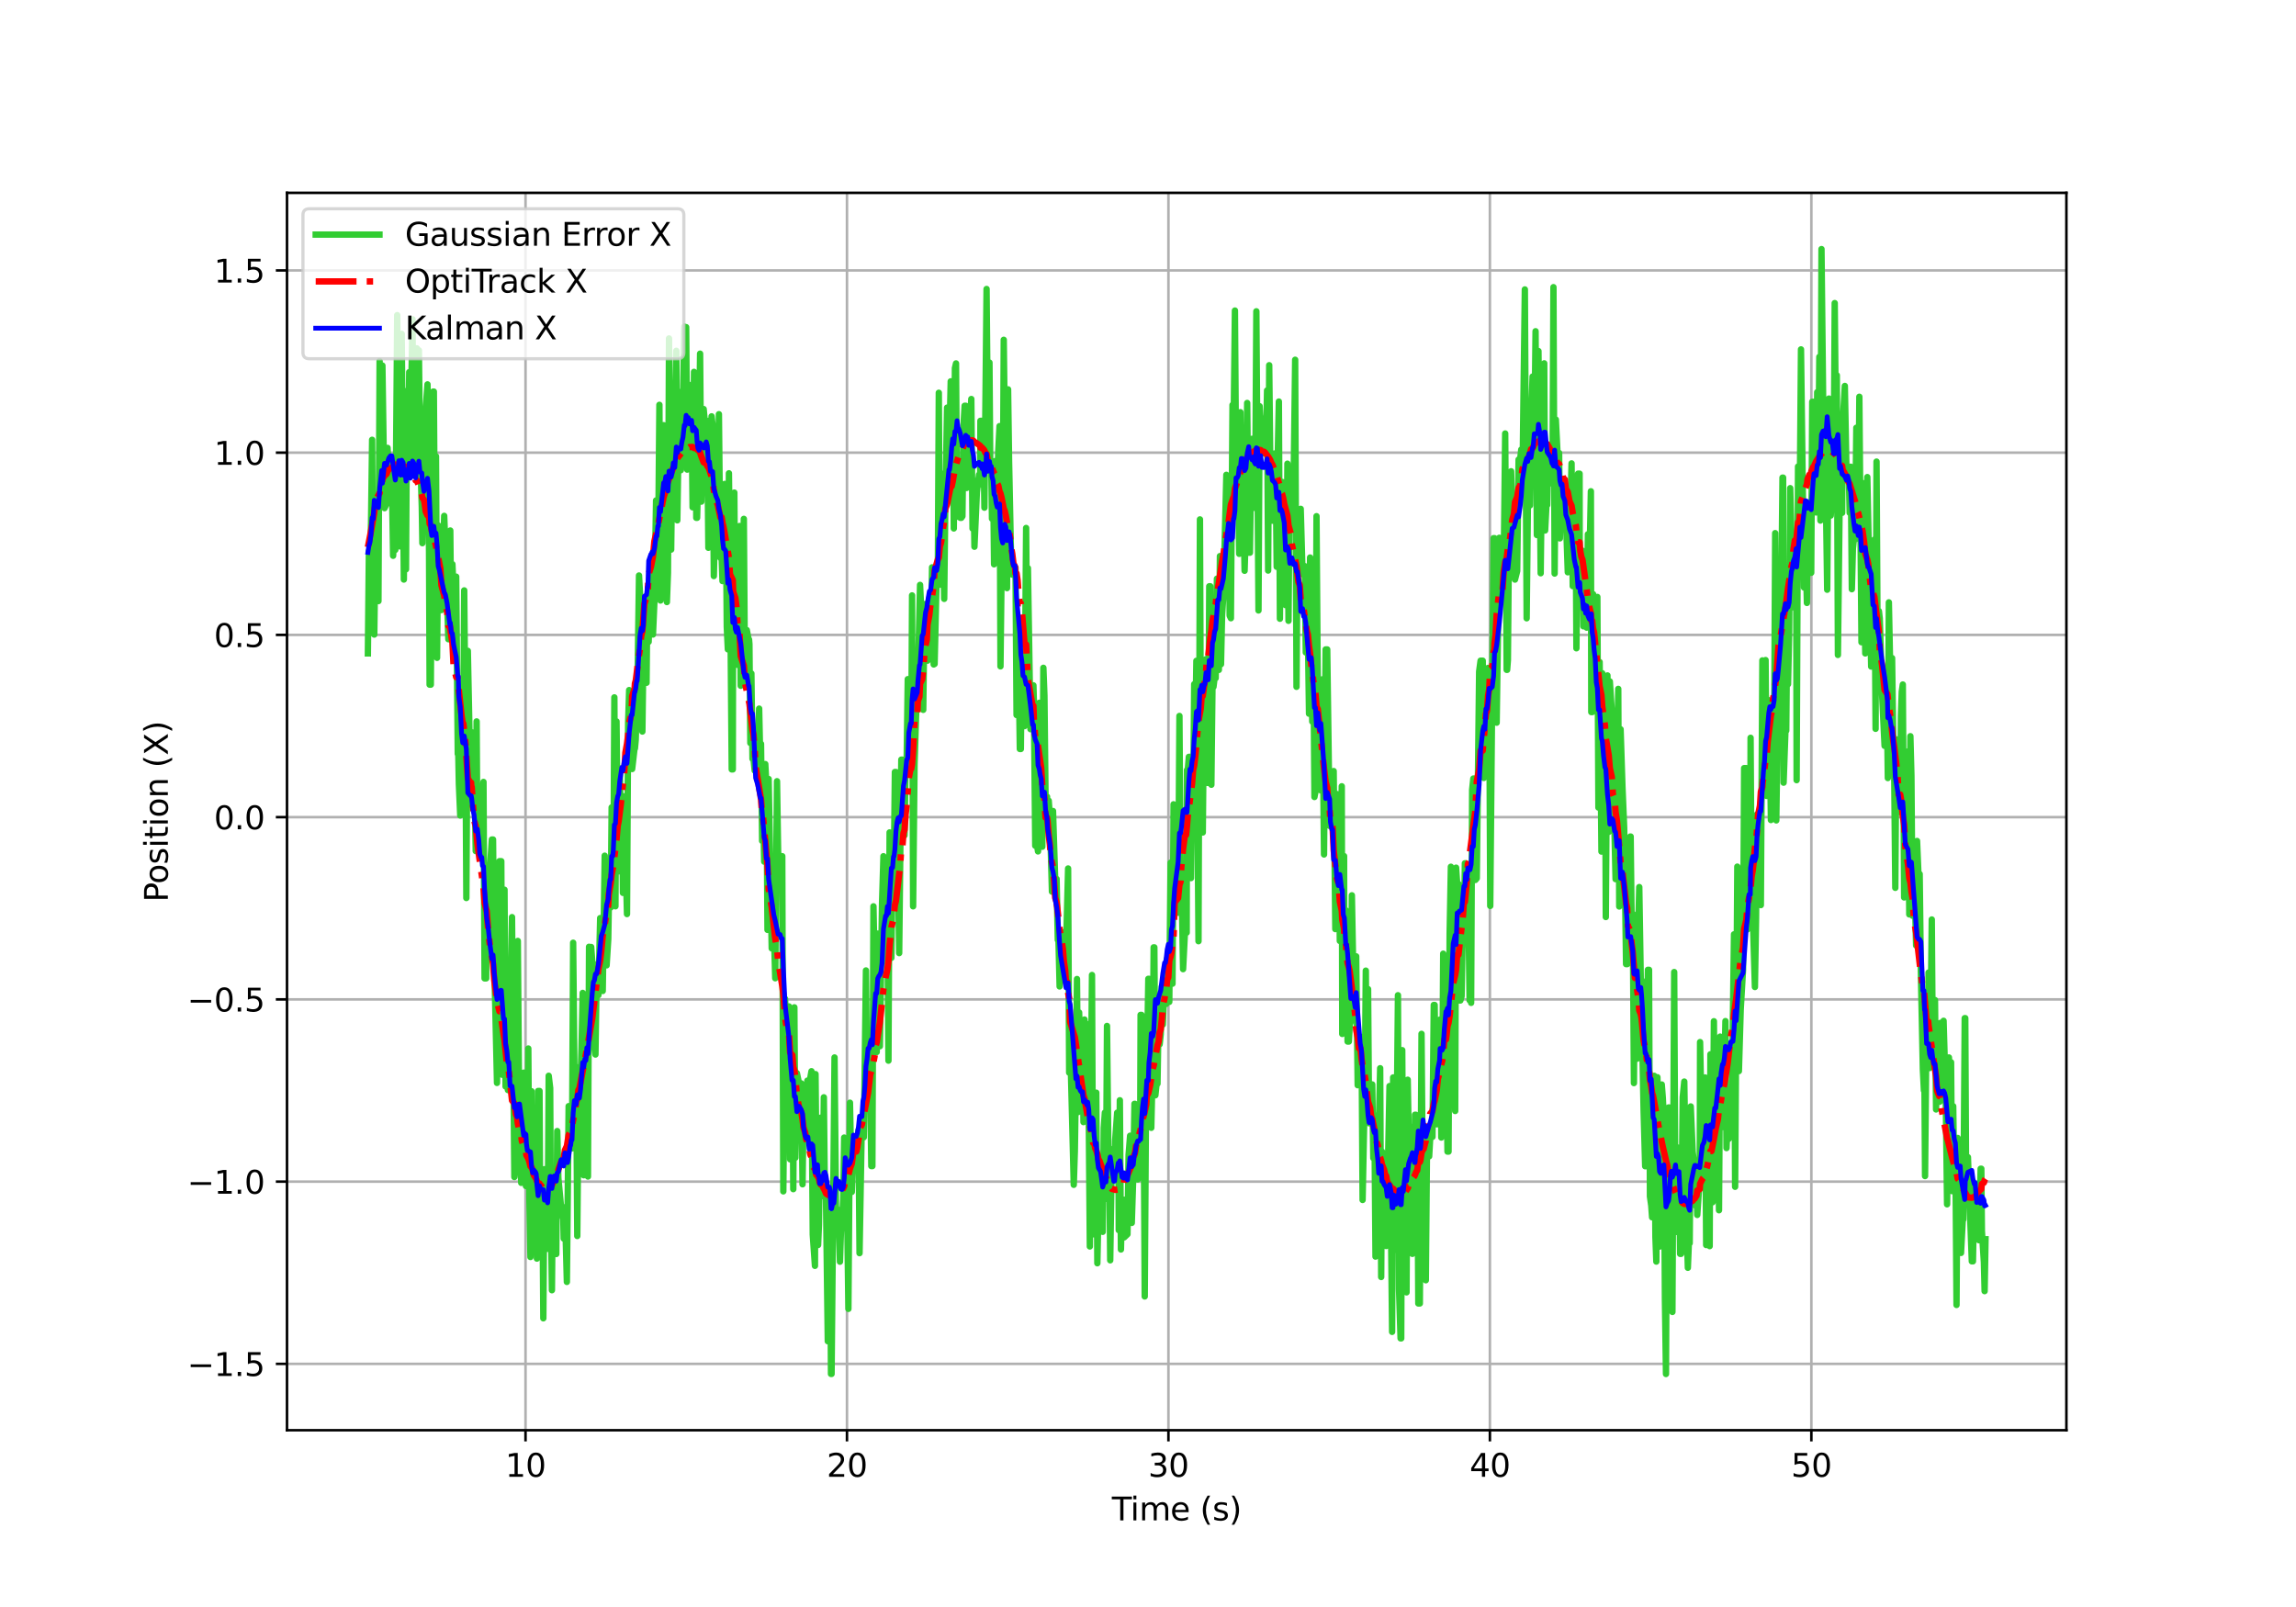 <?xml version="1.0" encoding="utf-8" standalone="no"?>
<!DOCTYPE svg PUBLIC "-//W3C//DTD SVG 1.1//EN"
  "http://www.w3.org/Graphics/SVG/1.1/DTD/svg11.dtd">
<svg xmlns:xlink="http://www.w3.org/1999/xlink" width="720pt" height="504pt" viewBox="0 0 720 504" xmlns="http://www.w3.org/2000/svg" version="1.1">
 <defs>
  <style type="text/css">*{stroke-linejoin: round; stroke-linecap: butt}</style>
 </defs>
 <g id="figure_1">
  <g id="patch_1">
   <path d="M 0 504 
L 720 504 
L 720 0 
L 0 0 
z
" style="fill: #ffffff"/>
  </g>
  <g id="axes_1">
   <g id="patch_2">
    <path d="M 90 448.56 
L 648 448.56 
L 648 60.48 
L 90 60.48 
z
" style="fill: #ffffff"/>
   </g>
   <g id="matplotlib.axis_1">
    <g id="xtick_1">
     <g id="line2d_1">
      <path d="M 164.798 448.56 
L 164.798 60.48 
" clip-path="url(#pdd066bc653)" style="fill: none; stroke: #b0b0b0; stroke-width: 0.8; stroke-linecap: square"/>
     </g>
     <g id="line2d_2">
      <defs>
       <path id="m32e7588846" d="M 0 0 
L 0 3.5 
" style="stroke: #000000; stroke-width: 0.8"/>
      </defs>
      <g>
       <use xlink:href="#m32e7588846" x="164.798" y="448.56" style="stroke: #000000; stroke-width: 0.8"/>
      </g>
     </g>
     <g id="text_1">
      <!-- 10 -->
      <g transform="translate(158.436 463.158)scale(0.1 -0.1)">
       <defs>
        <path id="DejaVuSans-31" d="M 794 531 
L 1825 531 
L 1825 4091 
L 703 3866 
L 703 4441 
L 1819 4666 
L 2450 4666 
L 2450 531 
L 3481 531 
L 3481 0 
L 794 0 
L 794 531 
z
" transform="scale(0.016)"/>
        <path id="DejaVuSans-30" d="M 2034 4250 
Q 1547 4250 1301 3770 
Q 1056 3291 1056 2328 
Q 1056 1369 1301 889 
Q 1547 409 2034 409 
Q 2525 409 2770 889 
Q 3016 1369 3016 2328 
Q 3016 3291 2770 3770 
Q 2525 4250 2034 4250 
z
M 2034 4750 
Q 2819 4750 3233 4129 
Q 3647 3509 3647 2328 
Q 3647 1150 3233 529 
Q 2819 -91 2034 -91 
Q 1250 -91 836 529 
Q 422 1150 422 2328 
Q 422 3509 836 4129 
Q 1250 4750 2034 4750 
z
" transform="scale(0.016)"/>
       </defs>
       <use xlink:href="#DejaVuSans-31"/>
       <use xlink:href="#DejaVuSans-30" x="63.623"/>
      </g>
     </g>
    </g>
    <g id="xtick_2">
     <g id="line2d_3">
      <path d="M 265.604 448.56 
L 265.604 60.48 
" clip-path="url(#pdd066bc653)" style="fill: none; stroke: #b0b0b0; stroke-width: 0.8; stroke-linecap: square"/>
     </g>
     <g id="line2d_4">
      <g>
       <use xlink:href="#m32e7588846" x="265.604" y="448.56" style="stroke: #000000; stroke-width: 0.8"/>
      </g>
     </g>
     <g id="text_2">
      <!-- 20 -->
      <g transform="translate(259.241 463.158)scale(0.1 -0.1)">
       <defs>
        <path id="DejaVuSans-32" d="M 1228 531 
L 3431 531 
L 3431 0 
L 469 0 
L 469 531 
Q 828 903 1448 1529 
Q 2069 2156 2228 2338 
Q 2531 2678 2651 2914 
Q 2772 3150 2772 3378 
Q 2772 3750 2511 3984 
Q 2250 4219 1831 4219 
Q 1534 4219 1204 4116 
Q 875 4013 500 3803 
L 500 4441 
Q 881 4594 1212 4672 
Q 1544 4750 1819 4750 
Q 2544 4750 2975 4387 
Q 3406 4025 3406 3419 
Q 3406 3131 3298 2873 
Q 3191 2616 2906 2266 
Q 2828 2175 2409 1742 
Q 1991 1309 1228 531 
z
" transform="scale(0.016)"/>
       </defs>
       <use xlink:href="#DejaVuSans-32"/>
       <use xlink:href="#DejaVuSans-30" x="63.623"/>
      </g>
     </g>
    </g>
    <g id="xtick_3">
     <g id="line2d_5">
      <path d="M 366.409 448.56 
L 366.409 60.48 
" clip-path="url(#pdd066bc653)" style="fill: none; stroke: #b0b0b0; stroke-width: 0.8; stroke-linecap: square"/>
     </g>
     <g id="line2d_6">
      <g>
       <use xlink:href="#m32e7588846" x="366.409" y="448.56" style="stroke: #000000; stroke-width: 0.8"/>
      </g>
     </g>
     <g id="text_3">
      <!-- 30 -->
      <g transform="translate(360.047 463.158)scale(0.1 -0.1)">
       <defs>
        <path id="DejaVuSans-33" d="M 2597 2516 
Q 3050 2419 3304 2112 
Q 3559 1806 3559 1356 
Q 3559 666 3084 287 
Q 2609 -91 1734 -91 
Q 1441 -91 1130 -33 
Q 819 25 488 141 
L 488 750 
Q 750 597 1062 519 
Q 1375 441 1716 441 
Q 2309 441 2620 675 
Q 2931 909 2931 1356 
Q 2931 1769 2642 2001 
Q 2353 2234 1838 2234 
L 1294 2234 
L 1294 2753 
L 1863 2753 
Q 2328 2753 2575 2939 
Q 2822 3125 2822 3475 
Q 2822 3834 2567 4026 
Q 2313 4219 1838 4219 
Q 1578 4219 1281 4162 
Q 984 4106 628 3988 
L 628 4550 
Q 988 4650 1302 4700 
Q 1616 4750 1894 4750 
Q 2613 4750 3031 4423 
Q 3450 4097 3450 3541 
Q 3450 3153 3228 2886 
Q 3006 2619 2597 2516 
z
" transform="scale(0.016)"/>
       </defs>
       <use xlink:href="#DejaVuSans-33"/>
       <use xlink:href="#DejaVuSans-30" x="63.623"/>
      </g>
     </g>
    </g>
    <g id="xtick_4">
     <g id="line2d_7">
      <path d="M 467.215 448.56 
L 467.215 60.48 
" clip-path="url(#pdd066bc653)" style="fill: none; stroke: #b0b0b0; stroke-width: 0.8; stroke-linecap: square"/>
     </g>
     <g id="line2d_8">
      <g>
       <use xlink:href="#m32e7588846" x="467.215" y="448.56" style="stroke: #000000; stroke-width: 0.8"/>
      </g>
     </g>
     <g id="text_4">
      <!-- 40 -->
      <g transform="translate(460.853 463.158)scale(0.1 -0.1)">
       <defs>
        <path id="DejaVuSans-34" d="M 2419 4116 
L 825 1625 
L 2419 1625 
L 2419 4116 
z
M 2253 4666 
L 3047 4666 
L 3047 1625 
L 3713 1625 
L 3713 1100 
L 3047 1100 
L 3047 0 
L 2419 0 
L 2419 1100 
L 313 1100 
L 313 1709 
L 2253 4666 
z
" transform="scale(0.016)"/>
       </defs>
       <use xlink:href="#DejaVuSans-34"/>
       <use xlink:href="#DejaVuSans-30" x="63.623"/>
      </g>
     </g>
    </g>
    <g id="xtick_5">
     <g id="line2d_9">
      <path d="M 568.021 448.56 
L 568.021 60.48 
" clip-path="url(#pdd066bc653)" style="fill: none; stroke: #b0b0b0; stroke-width: 0.8; stroke-linecap: square"/>
     </g>
     <g id="line2d_10">
      <g>
       <use xlink:href="#m32e7588846" x="568.021" y="448.56" style="stroke: #000000; stroke-width: 0.8"/>
      </g>
     </g>
     <g id="text_5">
      <!-- 50 -->
      <g transform="translate(561.658 463.158)scale(0.1 -0.1)">
       <defs>
        <path id="DejaVuSans-35" d="M 691 4666 
L 3169 4666 
L 3169 4134 
L 1269 4134 
L 1269 2991 
Q 1406 3038 1543 3061 
Q 1681 3084 1819 3084 
Q 2600 3084 3056 2656 
Q 3513 2228 3513 1497 
Q 3513 744 3044 326 
Q 2575 -91 1722 -91 
Q 1428 -91 1123 -41 
Q 819 9 494 109 
L 494 744 
Q 775 591 1075 516 
Q 1375 441 1709 441 
Q 2250 441 2565 725 
Q 2881 1009 2881 1497 
Q 2881 1984 2565 2268 
Q 2250 2553 1709 2553 
Q 1456 2553 1204 2497 
Q 953 2441 691 2322 
L 691 4666 
z
" transform="scale(0.016)"/>
       </defs>
       <use xlink:href="#DejaVuSans-35"/>
       <use xlink:href="#DejaVuSans-30" x="63.623"/>
      </g>
     </g>
    </g>
    <g id="text_6">
     <!-- Time (s) -->
     <g transform="translate(348.671 476.837)scale(0.1 -0.1)">
      <defs>
       <path id="DejaVuSans-54" d="M -19 4666 
L 3928 4666 
L 3928 4134 
L 2272 4134 
L 2272 0 
L 1638 0 
L 1638 4134 
L -19 4134 
L -19 4666 
z
" transform="scale(0.016)"/>
       <path id="DejaVuSans-69" d="M 603 3500 
L 1178 3500 
L 1178 0 
L 603 0 
L 603 3500 
z
M 603 4863 
L 1178 4863 
L 1178 4134 
L 603 4134 
L 603 4863 
z
" transform="scale(0.016)"/>
       <path id="DejaVuSans-6d" d="M 3328 2828 
Q 3544 3216 3844 3400 
Q 4144 3584 4550 3584 
Q 5097 3584 5394 3201 
Q 5691 2819 5691 2113 
L 5691 0 
L 5113 0 
L 5113 2094 
Q 5113 2597 4934 2840 
Q 4756 3084 4391 3084 
Q 3944 3084 3684 2787 
Q 3425 2491 3425 1978 
L 3425 0 
L 2847 0 
L 2847 2094 
Q 2847 2600 2669 2842 
Q 2491 3084 2119 3084 
Q 1678 3084 1418 2786 
Q 1159 2488 1159 1978 
L 1159 0 
L 581 0 
L 581 3500 
L 1159 3500 
L 1159 2956 
Q 1356 3278 1631 3431 
Q 1906 3584 2284 3584 
Q 2666 3584 2933 3390 
Q 3200 3197 3328 2828 
z
" transform="scale(0.016)"/>
       <path id="DejaVuSans-65" d="M 3597 1894 
L 3597 1613 
L 953 1613 
Q 991 1019 1311 708 
Q 1631 397 2203 397 
Q 2534 397 2845 478 
Q 3156 559 3463 722 
L 3463 178 
Q 3153 47 2828 -22 
Q 2503 -91 2169 -91 
Q 1331 -91 842 396 
Q 353 884 353 1716 
Q 353 2575 817 3079 
Q 1281 3584 2069 3584 
Q 2775 3584 3186 3129 
Q 3597 2675 3597 1894 
z
M 3022 2063 
Q 3016 2534 2758 2815 
Q 2500 3097 2075 3097 
Q 1594 3097 1305 2825 
Q 1016 2553 972 2059 
L 3022 2063 
z
" transform="scale(0.016)"/>
       <path id="DejaVuSans-20" transform="scale(0.016)"/>
       <path id="DejaVuSans-28" d="M 1984 4856 
Q 1566 4138 1362 3434 
Q 1159 2731 1159 2009 
Q 1159 1288 1364 580 
Q 1569 -128 1984 -844 
L 1484 -844 
Q 1016 -109 783 600 
Q 550 1309 550 2009 
Q 550 2706 781 3412 
Q 1013 4119 1484 4856 
L 1984 4856 
z
" transform="scale(0.016)"/>
       <path id="DejaVuSans-73" d="M 2834 3397 
L 2834 2853 
Q 2591 2978 2328 3040 
Q 2066 3103 1784 3103 
Q 1356 3103 1142 2972 
Q 928 2841 928 2578 
Q 928 2378 1081 2264 
Q 1234 2150 1697 2047 
L 1894 2003 
Q 2506 1872 2764 1633 
Q 3022 1394 3022 966 
Q 3022 478 2636 193 
Q 2250 -91 1575 -91 
Q 1294 -91 989 -36 
Q 684 19 347 128 
L 347 722 
Q 666 556 975 473 
Q 1284 391 1588 391 
Q 1994 391 2212 530 
Q 2431 669 2431 922 
Q 2431 1156 2273 1281 
Q 2116 1406 1581 1522 
L 1381 1569 
Q 847 1681 609 1914 
Q 372 2147 372 2553 
Q 372 3047 722 3315 
Q 1072 3584 1716 3584 
Q 2034 3584 2315 3537 
Q 2597 3491 2834 3397 
z
" transform="scale(0.016)"/>
       <path id="DejaVuSans-29" d="M 513 4856 
L 1013 4856 
Q 1481 4119 1714 3412 
Q 1947 2706 1947 2009 
Q 1947 1309 1714 600 
Q 1481 -109 1013 -844 
L 513 -844 
Q 928 -128 1133 580 
Q 1338 1288 1338 2009 
Q 1338 2731 1133 3434 
Q 928 4138 513 4856 
z
" transform="scale(0.016)"/>
      </defs>
      <use xlink:href="#DejaVuSans-54"/>
      <use xlink:href="#DejaVuSans-69" x="57.959"/>
      <use xlink:href="#DejaVuSans-6d" x="85.742"/>
      <use xlink:href="#DejaVuSans-65" x="183.154"/>
      <use xlink:href="#DejaVuSans-20" x="244.678"/>
      <use xlink:href="#DejaVuSans-28" x="276.465"/>
      <use xlink:href="#DejaVuSans-73" x="315.479"/>
      <use xlink:href="#DejaVuSans-29" x="367.578"/>
     </g>
    </g>
   </g>
   <g id="matplotlib.axis_2">
    <g id="ytick_1">
     <g id="line2d_11">
      <path d="M 90 427.745 
L 648 427.745 
" clip-path="url(#pdd066bc653)" style="fill: none; stroke: #b0b0b0; stroke-width: 0.8; stroke-linecap: square"/>
     </g>
     <g id="line2d_12">
      <defs>
       <path id="m19cd91eae9" d="M 0 0 
L -3.5 0 
" style="stroke: #000000; stroke-width: 0.8"/>
      </defs>
      <g>
       <use xlink:href="#m19cd91eae9" x="90" y="427.745" style="stroke: #000000; stroke-width: 0.8"/>
      </g>
     </g>
     <g id="text_7">
      <!-- −1.5 -->
      <g transform="translate(58.717 431.544)scale(0.1 -0.1)">
       <defs>
        <path id="DejaVuSans-2212" d="M 678 2272 
L 4684 2272 
L 4684 1741 
L 678 1741 
L 678 2272 
z
" transform="scale(0.016)"/>
        <path id="DejaVuSans-2e" d="M 684 794 
L 1344 794 
L 1344 0 
L 684 0 
L 684 794 
z
" transform="scale(0.016)"/>
       </defs>
       <use xlink:href="#DejaVuSans-2212"/>
       <use xlink:href="#DejaVuSans-31" x="83.789"/>
       <use xlink:href="#DejaVuSans-2e" x="147.412"/>
       <use xlink:href="#DejaVuSans-35" x="179.199"/>
      </g>
     </g>
    </g>
    <g id="ytick_2">
     <g id="line2d_13">
      <path d="M 90 370.59 
L 648 370.59 
" clip-path="url(#pdd066bc653)" style="fill: none; stroke: #b0b0b0; stroke-width: 0.8; stroke-linecap: square"/>
     </g>
     <g id="line2d_14">
      <g>
       <use xlink:href="#m19cd91eae9" x="90" y="370.59" style="stroke: #000000; stroke-width: 0.8"/>
      </g>
     </g>
     <g id="text_8">
      <!-- −1.0 -->
      <g transform="translate(58.717 374.39)scale(0.1 -0.1)">
       <use xlink:href="#DejaVuSans-2212"/>
       <use xlink:href="#DejaVuSans-31" x="83.789"/>
       <use xlink:href="#DejaVuSans-2e" x="147.412"/>
       <use xlink:href="#DejaVuSans-30" x="179.199"/>
      </g>
     </g>
    </g>
    <g id="ytick_3">
     <g id="line2d_15">
      <path d="M 90 313.436 
L 648 313.436 
" clip-path="url(#pdd066bc653)" style="fill: none; stroke: #b0b0b0; stroke-width: 0.8; stroke-linecap: square"/>
     </g>
     <g id="line2d_16">
      <g>
       <use xlink:href="#m19cd91eae9" x="90" y="313.436" style="stroke: #000000; stroke-width: 0.8"/>
      </g>
     </g>
     <g id="text_9">
      <!-- −0.5 -->
      <g transform="translate(58.717 317.235)scale(0.1 -0.1)">
       <use xlink:href="#DejaVuSans-2212"/>
       <use xlink:href="#DejaVuSans-30" x="83.789"/>
       <use xlink:href="#DejaVuSans-2e" x="147.412"/>
       <use xlink:href="#DejaVuSans-35" x="179.199"/>
      </g>
     </g>
    </g>
    <g id="ytick_4">
     <g id="line2d_17">
      <path d="M 90 256.281 
L 648 256.281 
" clip-path="url(#pdd066bc653)" style="fill: none; stroke: #b0b0b0; stroke-width: 0.8; stroke-linecap: square"/>
     </g>
     <g id="line2d_18">
      <g>
       <use xlink:href="#m19cd91eae9" x="90" y="256.281" style="stroke: #000000; stroke-width: 0.8"/>
      </g>
     </g>
     <g id="text_10">
      <!-- 0.0 -->
      <g transform="translate(67.097 260.08)scale(0.1 -0.1)">
       <use xlink:href="#DejaVuSans-30"/>
       <use xlink:href="#DejaVuSans-2e" x="63.623"/>
       <use xlink:href="#DejaVuSans-30" x="95.41"/>
      </g>
     </g>
    </g>
    <g id="ytick_5">
     <g id="line2d_19">
      <path d="M 90 199.126 
L 648 199.126 
" clip-path="url(#pdd066bc653)" style="fill: none; stroke: #b0b0b0; stroke-width: 0.8; stroke-linecap: square"/>
     </g>
     <g id="line2d_20">
      <g>
       <use xlink:href="#m19cd91eae9" x="90" y="199.126" style="stroke: #000000; stroke-width: 0.8"/>
      </g>
     </g>
     <g id="text_11">
      <!-- 0.5 -->
      <g transform="translate(67.097 202.925)scale(0.1 -0.1)">
       <use xlink:href="#DejaVuSans-30"/>
       <use xlink:href="#DejaVuSans-2e" x="63.623"/>
       <use xlink:href="#DejaVuSans-35" x="95.41"/>
      </g>
     </g>
    </g>
    <g id="ytick_6">
     <g id="line2d_21">
      <path d="M 90 141.971 
L 648 141.971 
" clip-path="url(#pdd066bc653)" style="fill: none; stroke: #b0b0b0; stroke-width: 0.8; stroke-linecap: square"/>
     </g>
     <g id="line2d_22">
      <g>
       <use xlink:href="#m19cd91eae9" x="90" y="141.971" style="stroke: #000000; stroke-width: 0.8"/>
      </g>
     </g>
     <g id="text_12">
      <!-- 1.0 -->
      <g transform="translate(67.097 145.771)scale(0.1 -0.1)">
       <use xlink:href="#DejaVuSans-31"/>
       <use xlink:href="#DejaVuSans-2e" x="63.623"/>
       <use xlink:href="#DejaVuSans-30" x="95.41"/>
      </g>
     </g>
    </g>
    <g id="ytick_7">
     <g id="line2d_23">
      <path d="M 90 84.817 
L 648 84.817 
" clip-path="url(#pdd066bc653)" style="fill: none; stroke: #b0b0b0; stroke-width: 0.8; stroke-linecap: square"/>
     </g>
     <g id="line2d_24">
      <g>
       <use xlink:href="#m19cd91eae9" x="90" y="84.817" style="stroke: #000000; stroke-width: 0.8"/>
      </g>
     </g>
     <g id="text_13">
      <!-- 1.5 -->
      <g transform="translate(67.097 88.616)scale(0.1 -0.1)">
       <use xlink:href="#DejaVuSans-31"/>
       <use xlink:href="#DejaVuSans-2e" x="63.623"/>
       <use xlink:href="#DejaVuSans-35" x="95.41"/>
      </g>
     </g>
    </g>
    <g id="text_14">
     <!-- Position (X) -->
     <g transform="translate(52.638 282.9)rotate(-90)scale(0.1 -0.1)">
      <defs>
       <path id="DejaVuSans-50" d="M 1259 4147 
L 1259 2394 
L 2053 2394 
Q 2494 2394 2734 2622 
Q 2975 2850 2975 3272 
Q 2975 3691 2734 3919 
Q 2494 4147 2053 4147 
L 1259 4147 
z
M 628 4666 
L 2053 4666 
Q 2838 4666 3239 4311 
Q 3641 3956 3641 3272 
Q 3641 2581 3239 2228 
Q 2838 1875 2053 1875 
L 1259 1875 
L 1259 0 
L 628 0 
L 628 4666 
z
" transform="scale(0.016)"/>
       <path id="DejaVuSans-6f" d="M 1959 3097 
Q 1497 3097 1228 2736 
Q 959 2375 959 1747 
Q 959 1119 1226 758 
Q 1494 397 1959 397 
Q 2419 397 2687 759 
Q 2956 1122 2956 1747 
Q 2956 2369 2687 2733 
Q 2419 3097 1959 3097 
z
M 1959 3584 
Q 2709 3584 3137 3096 
Q 3566 2609 3566 1747 
Q 3566 888 3137 398 
Q 2709 -91 1959 -91 
Q 1206 -91 779 398 
Q 353 888 353 1747 
Q 353 2609 779 3096 
Q 1206 3584 1959 3584 
z
" transform="scale(0.016)"/>
       <path id="DejaVuSans-74" d="M 1172 4494 
L 1172 3500 
L 2356 3500 
L 2356 3053 
L 1172 3053 
L 1172 1153 
Q 1172 725 1289 603 
Q 1406 481 1766 481 
L 2356 481 
L 2356 0 
L 1766 0 
Q 1100 0 847 248 
Q 594 497 594 1153 
L 594 3053 
L 172 3053 
L 172 3500 
L 594 3500 
L 594 4494 
L 1172 4494 
z
" transform="scale(0.016)"/>
       <path id="DejaVuSans-6e" d="M 3513 2113 
L 3513 0 
L 2938 0 
L 2938 2094 
Q 2938 2591 2744 2837 
Q 2550 3084 2163 3084 
Q 1697 3084 1428 2787 
Q 1159 2491 1159 1978 
L 1159 0 
L 581 0 
L 581 3500 
L 1159 3500 
L 1159 2956 
Q 1366 3272 1645 3428 
Q 1925 3584 2291 3584 
Q 2894 3584 3203 3211 
Q 3513 2838 3513 2113 
z
" transform="scale(0.016)"/>
       <path id="DejaVuSans-58" d="M 403 4666 
L 1081 4666 
L 2241 2931 
L 3406 4666 
L 4084 4666 
L 2584 2425 
L 4184 0 
L 3506 0 
L 2194 1984 
L 872 0 
L 191 0 
L 1856 2491 
L 403 4666 
z
" transform="scale(0.016)"/>
      </defs>
      <use xlink:href="#DejaVuSans-50"/>
      <use xlink:href="#DejaVuSans-6f" x="56.678"/>
      <use xlink:href="#DejaVuSans-73" x="117.859"/>
      <use xlink:href="#DejaVuSans-69" x="169.959"/>
      <use xlink:href="#DejaVuSans-74" x="197.742"/>
      <use xlink:href="#DejaVuSans-69" x="236.951"/>
      <use xlink:href="#DejaVuSans-6f" x="264.734"/>
      <use xlink:href="#DejaVuSans-6e" x="325.916"/>
      <use xlink:href="#DejaVuSans-20" x="389.295"/>
      <use xlink:href="#DejaVuSans-28" x="421.082"/>
      <use xlink:href="#DejaVuSans-58" x="460.096"/>
      <use xlink:href="#DejaVuSans-29" x="528.602"/>
     </g>
    </g>
   </g>
   <g id="line2d_25">
    <path d="M 115.364 204.922 
L 115.682 172.899 
L 116.018 180.036 
L 116.356 163.735 
L 116.692 137.927 
L 117.027 183.489 
L 117.368 199.015 
L 117.747 170.369 
L 118.679 188.518 
L 119.041 113.237 
L 119.098 116.374 
L 119.689 158.561 
L 119.917 114.648 
L 120.588 159.377 
L 121.228 157.952 
L 121.536 140.472 
L 121.952 149.517 
L 122.458 143.295 
L 122.837 143.295 
L 122.98 156.471 
L 123.279 174.306 
L 123.625 166.477 
L 123.952 172.457 
L 124.563 98.836 
L 124.843 126.433 
L 125.087 126.433 
L 125.338 171.355 
L 125.634 164.278 
L 125.969 104.707 
L 126.644 181.762 
L 126.981 131.542 
L 127.318 178.555 
L 127.654 122.576 
L 127.99 146.223 
L 128.326 116.709 
L 128.662 138.94 
L 129.356 100.142 
L 129.665 142.853 
L 130.008 146.044 
L 130.339 109.249 
L 130.713 109.249 
L 131.018 148.77 
L 131.355 109.877 
L 131.692 140.047 
L 132.271 159.047 
L 132.451 170.355 
L 132.949 132.479 
L 133.178 132.479 
L 134.063 120.551 
L 134.54 173.139 
L 134.72 214.727 
L 135.098 214.727 
L 135.392 170.353 
L 135.833 122.813 
L 136.05 122.813 
L 136.385 174.047 
L 136.721 143.103 
L 137.058 206.319 
L 137.412 164.777 
L 137.749 167.41 
L 138.085 172.619 
L 138.422 191.331 
L 139.296 161.791 
L 139.661 171.039 
L 140.598 200.482 
L 141.075 200.482 
L 141.201 166.382 
L 141.538 199.956 
L 141.873 176.947 
L 142.227 184.894 
L 143.055 180.857 
L 143.553 236.455 
L 143.713 236.455 
L 143.893 245.814 
L 144.328 255.768 
L 144.744 217.687 
L 145.109 228.876 
L 145.305 228.876 
L 145.57 185.166 
L 145.906 221.381 
L 146.241 281.646 
L 146.706 204.12 
L 147.504 243.647 
L 147.748 243.647 
L 147.77 229.642 
L 147.923 229.642 
L 148.261 252.764 
L 148.659 235.245 
L 149.183 266.925 
L 149.463 226.251 
L 149.7 264.392 
L 150.139 246.403 
L 150.458 265.211 
L 150.85 248.454 
L 151.074 248.454 
L 151.283 264.537 
L 151.618 245.236 
L 151.955 306.845 
L 152.46 306.845 
L 152.638 284.316 
L 153.126 299.896 
L 153.66 272.154 
L 154.248 263.296 
L 154.61 263.296 
L 154.967 300.602 
L 155.854 339.635 
L 156.617 270.092 
L 157.2 270.092 
L 157.542 337.081 
L 157.881 279.046 
L 158.214 279.046 
L 158.544 340.748 
L 158.928 324.971 
L 159.275 341.872 
L 159.951 320.819 
L 160.561 287.633 
L 161.298 369.153 
L 161.744 356.231 
L 162.153 297.032 
L 162.383 295.106 
L 162.907 360.645 
L 163.452 370.978 
L 163.631 353.272 
L 164.206 336.429 
L 164.466 336.429 
L 164.686 347.83 
L 164.92 371.969 
L 165.081 368.589 
L 165.366 368.589 
L 165.67 328.843 
L 166.008 375.764 
L 166.343 394.233 
L 166.678 342.241 
L 167.021 392.881 
L 167.352 353.006 
L 167.918 367.794 
L 168.161 367.794 
L 168.366 394.732 
L 168.743 342.16 
L 169.186 342.16 
L 169.371 377.92 
L 169.701 376.357 
L 170.049 369.025 
L 170.38 413.455 
L 170.722 366.697 
L 171.058 369.61 
L 171.384 378.681 
L 171.732 391.68 
L 172.068 337.389 
L 172.53 341.264 
L 172.726 379.773 
L 173.078 404.648 
L 173.402 367.553 
L 173.827 375.097 
L 174.441 393.297 
L 174.741 354.732 
L 175.096 369.496 
L 175.97 378.858 
L 176.643 382.453 
L 176.779 388.456 
L 177.141 378.635 
L 177.764 402.045 
L 178.321 346.92 
L 178.947 346.92 
L 179.145 360.159 
L 179.371 360.159 
L 179.735 295.666 
L 180.117 334.364 
L 180.37 334.364 
L 180.687 337.856 
L 181.028 387.646 
L 181.36 351.306 
L 181.692 351.306 
L 182.361 328.791 
L 182.731 311.404 
L 183.045 368.595 
L 183.411 332.04 
L 183.722 358.167 
L 184.037 316.935 
L 184.375 368.994 
L 184.716 296.937 
L 185.046 309.165 
L 185.387 297 
L 185.72 301.509 
L 186.073 302.384 
L 186.398 327.545 
L 186.731 330.731 
L 187.102 306.029 
L 187.652 312.114 
L 188.202 287.942 
L 188.549 294.189 
L 189.009 310.797 
L 189.632 268.365 
L 190.227 302.758 
L 190.742 294.545 
L 190.907 284.59 
L 191.295 275.135 
L 191.51 284.61 
L 191.805 253.217 
L 192.118 253.217 
L 192.323 281.28 
L 192.659 218.714 
L 192.994 284.241 
L 193.336 226.255 
L 193.706 262.129 
L 194.004 273.283 
L 194.339 241.011 
L 194.676 256.921 
L 195.011 249.542 
L 195.346 280.036 
L 195.68 249.785 
L 196.621 286.677 
L 196.973 226.751 
L 197.297 216.429 
L 197.95 225.417 
L 198.1 225.417 
L 198.233 241.189 
L 198.98 234.737 
L 199.104 234.737 
L 199.364 231.967 
L 199.654 221.213 
L 199.813 221.213 
L 200.386 180.489 
L 200.723 186.599 
L 201.068 204.232 
L 201.442 229.43 
L 201.742 206.543 
L 202.073 201.444 
L 202.747 214.135 
L 203.025 186.636 
L 203.164 186.636 
L 203.412 201.291 
L 204.12 175.803 
L 204.454 189.019 
L 204.762 199.001 
L 205.205 188.903 
L 205.735 156.956 
L 205.982 181.692 
L 206.287 160.92 
L 206.48 160.92 
L 206.783 126.96 
L 207.122 188.34 
L 207.445 150.28 
L 207.802 149.189 
L 208.124 133.346 
L 208.468 165.528 
L 208.787 145.432 
L 209.128 188.821 
L 209.464 179.658 
L 209.798 106.149 
L 210.179 161.164 
L 210.468 172.369 
L 210.803 145.729 
L 211.15 127.67 
L 211.598 133.763 
L 212.086 110.025 
L 212.395 163.192 
L 212.841 134.863 
L 213.171 142.887 
L 213.496 147.473 
L 213.829 122.732 
L 214.173 127.258 
L 214.589 102.429 
L 214.835 136.008 
L 215.172 102.6 
L 215.507 147.284 
L 215.844 120.55 
L 216.205 121.945 
L 216.705 121.945 
L 216.858 128.055 
L 217.191 159.104 
L 217.636 116.63 
L 218.254 136.931 
L 218.345 162.404 
L 218.602 162.404 
L 219.203 138.526 
L 219.54 110.919 
L 219.929 157.332 
L 220.661 128.288 
L 221.461 137.005 
L 221.801 137.005 
L 222.138 171.803 
L 222.473 131.917 
L 222.807 158.111 
L 223.147 130.573 
L 223.479 133.472 
L 223.849 180.673 
L 224.545 149.331 
L 225.1 161.252 
L 225.444 129.903 
L 225.892 174.956 
L 226.308 174.956 
L 226.564 182.24 
L 226.907 175.564 
L 227.243 151.777 
L 227.573 154.153 
L 227.91 196.6 
L 228.246 203.65 
L 228.582 148.431 
L 228.918 178.004 
L 229.461 241.305 
L 229.798 241.305 
L 229.926 169.437 
L 230.279 154.492 
L 230.6 202.395 
L 230.935 179.723 
L 231.273 208.515 
L 231.913 164.972 
L 232.283 215.078 
L 233.261 162.732 
L 233.623 214.816 
L 234.187 197.599 
L 234.756 200.568 
L 234.891 200.568 
L 235.012 202.032 
L 235.301 233.04 
L 235.629 211.216 
L 235.97 237.992 
L 236.288 237.992 
L 236.657 241.662 
L 236.96 233.071 
L 237.578 236.197 
L 238.061 222.24 
L 238.296 233.292 
L 238.649 233.292 
L 238.991 263.728 
L 239.315 255.016 
L 239.648 270.233 
L 239.985 239.633 
L 240.356 246.698 
L 240.676 291.63 
L 241.035 244.307 
L 242.002 297.447 
L 242.641 290.285 
L 243.106 306.805 
L 243.665 245.012 
L 244.004 266.812 
L 244.623 277.54 
L 244.992 268.526 
L 245.313 268.526 
L 245.638 373.644 
L 246.196 313.255 
L 246.869 336.959 
L 247.41 315.64 
L 247.766 363.593 
L 248.366 326.405 
L 248.481 326.405 
L 248.767 372.953 
L 249.105 315.927 
L 249.429 363.085 
L 249.893 336.562 
L 250.568 339.788 
L 251.28 339.788 
L 251.669 371.424 
L 251.954 349.921 
L 252.49 354.665 
L 252.83 349.66 
L 253.184 338.917 
L 253.352 338.917 
L 253.73 357.713 
L 254.114 338.012 
L 254.468 335.968 
L 254.871 387.171 
L 255.56 397.008 
L 255.741 336.869 
L 255.949 358.71 
L 256.365 390.466 
L 256.552 390.466 
L 256.811 384.132 
L 257.017 367.978 
L 257.373 350.53 
L 257.824 350.53 
L 258.012 372.124 
L 258.349 344.145 
L 258.677 375.471 
L 259.016 375.471 
L 259.586 420.645 
L 260.094 380.793 
L 260.265 380.793 
L 260.59 430.901 
L 260.774 430.901 
L 261.701 331.649 
L 262.152 378.999 
L 262.372 378.999 
L 262.718 384.835 
L 263.084 384.835 
L 263.403 395.703 
L 263.715 386.171 
L 264.065 383.097 
L 264.412 376.138 
L 264.726 356.773 
L 265.059 363.01 
L 265.645 379.152 
L 266.049 410.504 
L 266.536 345.834 
L 267.117 373.828 
L 267.621 359.508 
L 268.529 359.508 
L 268.866 364.592 
L 269.209 354.478 
L 269.541 393.028 
L 270.274 351.026 
L 270.603 356.688 
L 270.883 356.688 
L 271.555 304.363 
L 271.893 337.334 
L 272.227 323.009 
L 272.565 335.289 
L 272.902 342.371 
L 273.236 365.721 
L 273.571 365.721 
L 273.907 284.247 
L 274.245 301.143 
L 274.59 329.944 
L 274.929 329.944 
L 275.253 292.798 
L 275.589 325.864 
L 275.923 328.132 
L 276.598 283.22 
L 277.041 268.533 
L 277.425 295.24 
L 277.714 301.439 
L 277.991 301.439 
L 278.282 287.974 
L 278.612 332.651 
L 278.971 261.067 
L 279.521 300.417 
L 279.904 269.273 
L 280.336 269.273 
L 280.627 242.123 
L 280.963 242.123 
L 281.312 264.432 
L 281.64 275.44 
L 281.972 298.917 
L 282.643 238.245 
L 282.985 238.245 
L 283.317 240.384 
L 283.652 261.981 
L 283.987 238.058 
L 284.323 238.058 
L 284.667 213.002 
L 285.001 241.867 
L 285.527 233.018 
L 285.756 233.018 
L 286.013 186.733 
L 286.341 284.251 
L 286.794 239.582 
L 287.641 212.922 
L 287.846 212.922 
L 288.521 183.436 
L 289.179 197.407 
L 289.517 222.619 
L 289.879 193.874 
L 290.233 189.411 
L 290.642 203.653 
L 290.862 207.206 
L 291.428 187.527 
L 291.84 205.954 
L 292.281 177.934 
L 292.792 208.391 
L 293.081 208.237 
L 293.727 180.903 
L 294.079 180.903 
L 294.4 123.178 
L 294.738 183.371 
L 295.073 148.451 
L 295.409 172.943 
L 295.747 163.188 
L 296.089 187.82 
L 296.416 159.993 
L 296.993 127.842 
L 297.584 144.75 
L 298.135 119.606 
L 298.433 119.606 
L 298.769 127.157 
L 299.105 165.739 
L 299.454 115.459 
L 299.799 113.98 
L 300.13 162.055 
L 300.458 149.609 
L 300.793 152.204 
L 301.125 162.404 
L 301.457 162.404 
L 301.805 161.905 
L 302.152 133.24 
L 302.499 127.263 
L 302.851 127.263 
L 303.137 153.045 
L 303.475 131.016 
L 303.812 139.967 
L 304.592 125.139 
L 304.975 165.756 
L 305.268 150.648 
L 305.573 171.472 
L 306.337 154.361 
L 307.013 148.864 
L 307.372 148.864 
L 307.442 131.987 
L 307.967 131.987 
L 308.022 152.002 
L 308.357 135.544 
L 308.701 159.219 
L 309.379 90.635 
L 309.721 128.482 
L 310.284 113.714 
L 310.541 146.544 
L 310.865 146.544 
L 311.071 162.676 
L 311.432 147.432 
L 311.724 176.983 
L 312.063 144.596 
L 312.398 160.704 
L 312.734 153.308 
L 313.065 141.122 
L 313.445 133.643 
L 313.739 208.984 
L 314.07 180.749 
L 314.456 162.328 
L 314.766 106.57 
L 315.079 133.245 
L 315.413 151.309 
L 315.785 184.456 
L 316.124 122.113 
L 316.437 144.729 
L 317.1 177.034 
L 317.437 180.216 
L 318.281 180.171 
L 318.45 178.053 
L 318.779 224.246 
L 319.116 198.935 
L 319.448 209.336 
L 319.81 234.904 
L 320.129 234.904 
L 320.469 199.888 
L 320.803 220.467 
L 321.296 227.726 
L 321.781 165.589 
L 321.963 188.159 
L 322.344 178.181 
L 323.153 228.694 
L 323.804 214.947 
L 324.072 214.947 
L 324.212 220.142 
L 324.642 265.248 
L 325.241 265.248 
L 325.51 267.025 
L 325.898 220.426 
L 326.182 229.292 
L 326.516 224.914 
L 326.853 265.566 
L 327.192 209.445 
L 327.526 218.179 
L 327.865 249.868 
L 328.342 249.868 
L 328.532 256.28 
L 328.869 251.117 
L 329.228 256.148 
L 329.878 279.645 
L 330.212 254.353 
L 330.891 275.656 
L 331.338 275.656 
L 331.713 294.809 
L 331.927 294.809 
L 332.287 309.376 
L 332.583 303.932 
L 332.932 292.354 
L 333.323 298.837 
L 333.629 295.311 
L 334.026 296.412 
L 334.28 298.363 
L 334.947 272.381 
L 335.276 336.413 
L 335.592 327.096 
L 336.721 371.589 
L 337.059 360.994 
L 337.395 338.064 
L 337.732 307.045 
L 338.069 348.792 
L 338.405 317.542 
L 338.741 330.51 
L 339.442 321.43 
L 339.767 351.922 
L 340.086 319.754 
L 340.42 331.275 
L 340.832 338.336 
L 341.091 321.202 
L 341.429 351.198 
L 341.764 390.929 
L 342.103 339.223 
L 342.44 305.788 
L 342.793 387.102 
L 343.107 387.102 
L 343.476 371.486 
L 343.779 342.696 
L 344.115 396.193 
L 344.789 362.757 
L 345.125 363.35 
L 345.46 381.027 
L 345.796 386.334 
L 346.132 353.777 
L 346.47 348.939 
L 346.808 376 
L 347.143 321.759 
L 347.56 360.025 
L 347.818 360.025 
L 348.152 395.269 
L 348.653 362.922 
L 349.281 369.091 
L 349.526 369.091 
L 349.705 357.684 
L 350.337 348.966 
L 350.667 348.966 
L 350.835 385.814 
L 351.172 345.069 
L 351.512 391.873 
L 351.849 377.423 
L 352.401 376.257 
L 352.532 388.065 
L 353.567 387.076 
L 353.914 362.189 
L 354.388 356.195 
L 354.577 356.195 
L 354.913 383.537 
L 355.389 368.616 
L 355.757 346.198 
L 355.921 346.198 
L 356.257 363.369 
L 356.769 369.911 
L 357.107 369.298 
L 357.495 369.298 
L 357.677 318.294 
L 357.959 318.294 
L 358.61 341.359 
L 358.975 406.606 
L 359.454 334.061 
L 359.619 336.642 
L 360.1 306.983 
L 360.289 306.983 
L 360.682 321.722 
L 361.029 353.718 
L 361.479 333.491 
L 361.775 297.114 
L 361.991 297.114 
L 362.313 343.514 
L 362.691 339.891 
L 362.979 339.891 
L 363.314 319.355 
L 363.65 327.54 
L 363.989 324.378 
L 364.322 309.407 
L 364.658 321.332 
L 365.2 307.064 
L 365.47 314.856 
L 365.712 314.856 
L 366.005 300.633 
L 366.675 314.22 
L 367.087 270.558 
L 367.35 270.558 
L 367.685 308.514 
L 368.019 252.25 
L 368.367 285.996 
L 369.447 286.275 
L 369.86 224.542 
L 370.207 274.8 
L 370.457 272.83 
L 371.003 303.952 
L 371.58 292.493 
L 372.127 292.493 
L 372.232 241.488 
L 372.473 241.488 
L 372.812 237.369 
L 373.157 237.369 
L 373.483 275.396 
L 373.818 242.667 
L 374.153 253.957 
L 374.49 214.566 
L 374.825 229.555 
L 375.172 207.253 
L 375.838 295.188 
L 376.291 162.896 
L 376.552 229.831 
L 376.846 261.088 
L 377.178 261.088 
L 377.513 226.018 
L 377.85 234.022 
L 378.186 206.729 
L 378.527 245.53 
L 378.874 245.53 
L 379.211 183.87 
L 379.534 183.87 
L 379.871 246.118 
L 380.217 215.411 
L 380.538 215.411 
L 380.873 212.674 
L 381.224 212.674 
L 381.616 181.495 
L 381.882 181.495 
L 382.219 210.106 
L 382.554 174.411 
L 382.892 208.328 
L 383.225 192.986 
L 383.64 186.668 
L 384.57 148.917 
L 384.907 164.66 
L 385.242 154.651 
L 385.61 193.079 
L 385.992 193.892 
L 386.502 127.009 
L 386.928 127.009 
L 387.262 97.398 
L 387.598 143.752 
L 387.933 155.457 
L 388.304 155.457 
L 388.613 173.703 
L 388.979 129.279 
L 389.274 153.153 
L 389.61 153.153 
L 389.951 161.003 
L 390.292 179.012 
L 390.709 164.74 
L 391.103 126.382 
L 391.588 173.342 
L 391.963 173.342 
L 392.299 149.258 
L 392.634 137.626 
L 392.979 137.626 
L 393.311 159.279 
L 393.643 151.592 
L 393.979 97.633 
L 394.651 191.454 
L 395.006 127.399 
L 395.738 142.15 
L 396.354 142.15 
L 396.67 131.161 
L 397.003 140.416 
L 397.339 122.459 
L 397.675 178.944 
L 398.012 114.541 
L 398.347 145.149 
L 398.694 151.261 
L 399.018 163.309 
L 399.354 143.262 
L 399.691 142.228 
L 400.026 146.45 
L 400.363 177.772 
L 400.702 142.356 
L 401.038 125.934 
L 401.37 194.058 
L 401.708 151.129 
L 402.046 151.129 
L 402.379 160.759 
L 402.722 162.88 
L 403.133 189.788 
L 403.387 189.788 
L 403.723 145.417 
L 404.062 194.706 
L 404.472 146.911 
L 404.753 146.911 
L 405.129 165.936 
L 405.639 153.276 
L 406.15 112.831 
L 406.568 215.404 
L 406.846 177.397 
L 407.177 166.281 
L 407.591 178.44 
L 407.888 159.583 
L 408.471 180.113 
L 408.808 177.54 
L 409.144 177.54 
L 409.485 204.629 
L 409.82 204.629 
L 410.153 199.193 
L 410.489 223.835 
L 410.831 174.851 
L 411.182 209.668 
L 411.505 226.315 
L 411.833 200.789 
L 412.195 249.964 
L 412.505 248.387 
L 412.844 161.89 
L 413.252 216.537 
L 413.515 229.114 
L 413.856 229.114 
L 414.211 247.905 
L 414.649 213.063 
L 415.2 267.986 
L 415.706 203.679 
L 416.203 203.679 
L 416.964 259.036 
L 417.679 251.362 
L 417.89 251.362 
L 418.224 241.825 
L 418.743 291.388 
L 419.227 249.028 
L 419.684 267.184 
L 419.858 267.184 
L 420.153 295.104 
L 420.762 246.599 
L 420.914 324.272 
L 421.242 268.493 
L 421.49 268.493 
L 421.581 320.445 
L 422.019 285.467 
L 422.257 295.514 
L 422.589 326.659 
L 422.989 326.659 
L 423.265 321.432 
L 423.597 320.496 
L 423.933 280.796 
L 424.34 303.227 
L 424.695 303.227 
L 424.968 307.379 
L 425.286 299.938 
L 425.755 340.353 
L 426.128 335.392 
L 426.621 335.392 
L 426.958 325.218 
L 427.295 376.339 
L 427.968 342.867 
L 428.303 304.419 
L 428.642 352.115 
L 429.015 310.202 
L 429.331 352.278 
L 429.647 352.278 
L 429.981 340.111 
L 430.317 340.111 
L 430.655 363.202 
L 430.991 349.771 
L 431.34 394.103 
L 431.668 379.844 
L 432.075 390.921 
L 432.341 355.788 
L 432.806 335.022 
L 433.125 400.507 
L 433.367 361.139 
L 433.688 369.918 
L 434.023 369.918 
L 434.354 369.149 
L 434.685 390.782 
L 435.022 377.184 
L 435.737 340.619 
L 436.551 417.713 
L 436.88 337.919 
L 437.037 337.919 
L 437.373 392.053 
L 437.71 383.069 
L 438.383 312.13 
L 438.717 404.313 
L 439.209 419.751 
L 439.409 419.751 
L 439.726 329.356 
L 440.065 387.184 
L 440.397 342.968 
L 440.734 342.968 
L 441.074 405.317 
L 441.446 338.632 
L 441.742 355.917 
L 442.307 355.917 
L 442.425 353.435 
L 442.91 393.245 
L 443.588 380.54 
L 443.727 349.615 
L 443.969 349.615 
L 444.115 353.403 
L 444.43 353.403 
L 444.766 408.802 
L 445.244 408.802 
L 445.774 324.243 
L 446.255 382.112 
L 446.448 382.112 
L 446.782 370.323 
L 447.119 401.526 
L 447.545 353.719 
L 448.168 362.659 
L 448.51 356.569 
L 449.207 356.569 
L 449.618 315.184 
L 449.888 315.184 
L 450.22 341.677 
L 450.557 352.617 
L 450.892 329.896 
L 451.427 333.22 
L 451.595 319.757 
L 451.979 356.763 
L 452.24 345.268 
L 452.577 299.097 
L 452.908 301.879 
L 453.43 333.767 
L 453.591 333.767 
L 453.92 361.177 
L 454.249 361.177 
L 454.59 292.794 
L 454.982 271.835 
L 455.326 316.376 
L 455.712 298.003 
L 456.329 348.445 
L 456.612 272.126 
L 456.964 277.194 
L 457.346 277.194 
L 457.373 309.165 
L 457.645 313.78 
L 457.95 313.78 
L 458.339 312.486 
L 458.681 293.517 
L 459.068 293.972 
L 459.366 270.749 
L 459.628 270.749 
L 459.964 271.979 
L 460.304 271.979 
L 460.849 313.715 
L 460.973 271.804 
L 461.331 314.525 
L 461.645 247.714 
L 462.018 244.175 
L 462.315 244.175 
L 462.653 275.987 
L 463.101 275.458 
L 463.842 210.609 
L 464.293 207.211 
L 464.966 207.211 
L 465.311 243.986 
L 465.66 223.485 
L 465.978 227.455 
L 466.312 227.455 
L 466.648 209.469 
L 466.984 209.469 
L 467.325 284.127 
L 468.378 168.78 
L 468.663 168.78 
L 469 212.107 
L 469.337 226.653 
L 470.167 168.664 
L 471.177 175.402 
L 471.521 180.165 
L 472.013 135.954 
L 472.478 210.082 
L 472.621 210.082 
L 472.86 207.044 
L 473.196 168.408 
L 473.533 172.039 
L 473.869 147.801 
L 474.757 179.269 
L 475.081 181.775 
L 475.768 179.093 
L 476.213 144.125 
L 476.698 144.125 
L 477.045 141.001 
L 477.391 152.973 
L 478.177 90.773 
L 478.743 193.913 
L 479.443 129.091 
L 479.784 158.517 
L 480.113 132.038 
L 480.607 118.093 
L 480.774 118.093 
L 481.137 139.704 
L 481.538 103.885 
L 481.944 167.804 
L 482.21 110.098 
L 482.443 110.098 
L 483.14 179.787 
L 483.826 122.872 
L 484.025 122.872 
L 484.252 113.95 
L 484.532 166.373 
L 484.945 158.383 
L 485.188 158.383 
L 485.506 139.963 
L 485.807 139.963 
L 486.285 151.578 
L 486.713 139.434 
L 486.893 139.434 
L 487.147 90.062 
L 487.513 179.88 
L 487.89 131.58 
L 488.412 142.054 
L 488.922 142.054 
L 489.164 168.855 
L 489.497 152.068 
L 489.834 164.172 
L 490.17 152.826 
L 490.73 154.942 
L 491.026 161.564 
L 491.64 179.482 
L 492.178 171.095 
L 492.828 145.33 
L 493.193 183.817 
L 493.675 160.312 
L 494.184 174.058 
L 494.346 203.323 
L 494.861 148.556 
L 495.343 148.556 
L 495.387 189.294 
L 495.534 189.294 
L 495.885 173.323 
L 496.251 172.711 
L 496.542 196.44 
L 496.893 191.874 
L 497.246 191.874 
L 497.572 196.85 
L 497.944 167.555 
L 498.397 178.5 
L 498.882 154.076 
L 499.007 223.334 
L 499.304 223.334 
L 499.575 186.334 
L 499.895 210.26 
L 500.239 203.759 
L 500.579 203.908 
L 500.915 187.218 
L 501.244 253.269 
L 501.628 207.622 
L 502.195 267.08 
L 502.453 211.14 
L 502.861 241.787 
L 503.285 216.706 
L 503.565 287.606 
L 504.079 211.835 
L 504.484 260.908 
L 504.824 213.708 
L 505.44 223.008 
L 506.629 275.722 
L 507.47 216.049 
L 507.776 284.301 
L 508.202 228.718 
L 508.782 246.713 
L 509.326 259.669 
L 509.918 302.375 
L 510.276 302.375 
L 510.475 268.779 
L 511.242 262.364 
L 511.36 262.364 
L 511.682 290.966 
L 512.015 286.626 
L 512.381 339.687 
L 512.688 288.893 
L 513.106 288.893 
L 513.394 332.037 
L 513.752 290.055 
L 514.055 278.206 
L 514.531 307.4 
L 514.757 307.4 
L 515.067 330.703 
L 515.423 348.538 
L 515.906 365.765 
L 516.119 365.765 
L 516.385 328.316 
L 516.767 304.159 
L 517.119 304.159 
L 517.406 375.228 
L 517.814 378.111 
L 518.077 381.779 
L 518.401 381.779 
L 518.739 337.402 
L 519.119 387.955 
L 519.408 395.668 
L 519.746 337.849 
L 520.095 356.199 
L 520.417 390.969 
L 520.778 358.207 
L 521.112 340.131 
L 521.437 344.347 
L 521.766 351.05 
L 522.101 407.425 
L 522.435 430.92 
L 522.79 357.554 
L 523.245 347.329 
L 523.499 347.329 
L 523.831 347.493 
L 524.114 347.493 
L 524.452 411.46 
L 525.009 304.865 
L 525.422 386.357 
L 525.714 386.357 
L 526.044 359.867 
L 526.282 363.448 
L 526.504 363.448 
L 526.868 393.245 
L 527.165 393.245 
L 527.683 344.134 
L 528.171 339.209 
L 528.849 382.703 
L 529.293 397.611 
L 529.605 389.896 
L 529.868 389.896 
L 530.196 347.008 
L 530.81 361.248 
L 531.162 364.267 
L 531.475 364.267 
L 531.637 378.098 
L 532 370.851 
L 532.239 381.036 
L 533.021 369.555 
L 533.123 326.828 
L 533.856 363.007 
L 534.352 363.007 
L 534.698 337.921 
L 535.034 390.475 
L 535.362 367.918 
L 536.136 390.82 
L 536.371 330.655 
L 536.708 330.655 
L 537.044 377.063 
L 537.458 320.287 
L 537.719 352.834 
L 538.054 334.22 
L 538.387 342.092 
L 538.724 342.092 
L 539.059 379.574 
L 539.417 325.106 
L 540.141 353.484 
L 540.405 353.484 
L 541.078 320.244 
L 541.412 360.07 
L 541.747 351.915 
L 542.084 357.209 
L 542.42 342.261 
L 542.772 347.611 
L 543.18 351.165 
L 543.427 318.66 
L 543.764 293.027 
L 544.111 372.21 
L 544.805 271.798 
L 545.296 335.937 
L 545.866 316.659 
L 546.597 304.048 
L 546.941 240.906 
L 547.629 240.906 
L 547.954 291.481 
L 548.455 268.849 
L 548.883 268.849 
L 548.965 231.393 
L 549.306 286.7 
L 549.636 286.7 
L 550.322 309.551 
L 550.684 287.866 
L 550.969 255.427 
L 551.305 281.899 
L 551.898 254.33 
L 552.182 283.863 
L 552.661 207.117 
L 552.749 234.933 
L 552.993 234.933 
L 553.323 241.55 
L 553.666 207.019 
L 554 249.627 
L 554.331 219.452 
L 554.673 223.324 
L 555.002 233.105 
L 555.338 257.187 
L 555.682 240.216 
L 556.011 249.839 
L 556.346 229.862 
L 556.682 167.205 
L 557.023 257.302 
L 557.36 234.23 
L 557.712 226.893 
L 558.355 207.969 
L 558.972 149.798 
L 559.163 149.798 
L 559.316 245.471 
L 559.895 229.159 
L 560.141 229.159 
L 560.386 202.982 
L 560.714 214.581 
L 561.053 198.228 
L 561.389 153.103 
L 561.771 167.569 
L 562.072 190.478 
L 562.394 184.201 
L 562.839 167.778 
L 563.255 167.778 
L 563.402 244.68 
L 563.845 146.309 
L 564.232 146.309 
L 564.411 153.322 
L 564.771 109.578 
L 565.719 184.263 
L 566.155 170.538 
L 566.632 189.097 
L 566.829 160.528 
L 567.429 179.631 
L 567.977 179.631 
L 568.297 126.005 
L 568.575 126.005 
L 568.845 134.422 
L 569.185 154.262 
L 569.518 160.719 
L 569.856 122.994 
L 570.19 148.562 
L 570.527 111.921 
L 570.864 163.268 
L 571.198 78.12 
L 571.871 139.723 
L 572.209 154.008 
L 572.549 154.008 
L 572.984 184.953 
L 573.53 125 
L 574.108 161.695 
L 574.539 155.013 
L 574.995 152.793 
L 575.349 95.052 
L 575.672 129.419 
L 576.005 117.702 
L 576.347 205.411 
L 576.869 159.895 
L 577.161 160.839 
L 577.684 160.839 
L 577.814 133.29 
L 578.519 121.043 
L 579.03 147.627 
L 579.408 148.719 
L 579.756 148.719 
L 580.039 160.837 
L 580.376 146.376 
L 580.716 184.79 
L 581.049 172.047 
L 581.384 168.849 
L 581.72 169.184 
L 582.127 134.154 
L 582.395 166.086 
L 582.729 166.086 
L 583.07 124.434 
L 583.737 201.419 
L 584.073 151.477 
L 584.93 204.933 
L 585.57 149.628 
L 586.779 209.051 
L 587.453 209.051 
L 587.788 169.207 
L 588.166 228.579 
L 588.461 144.766 
L 588.798 201.482 
L 589.204 191.65 
L 589.469 193.993 
L 590.203 217.787 
L 590.983 233.922 
L 591.877 233.922 
L 592.004 244.021 
L 592.328 188.912 
L 592.731 209.019 
L 593.013 212.971 
L 593.339 206.383 
L 593.673 230.892 
L 594.009 242.927 
L 594.345 278.452 
L 594.68 231.872 
L 595.019 233.658 
L 595.373 254.681 
L 595.888 254.681 
L 596.116 224.543 
L 596.371 216.954 
L 596.699 214.681 
L 597.117 281.459 
L 597.487 276.358 
L 598.318 235.645 
L 598.727 286.78 
L 599.076 230.895 
L 599.402 243.395 
L 599.741 287.213 
L 600.208 270.535 
L 600.872 296.537 
L 601.169 263.755 
L 601.662 275.685 
L 601.986 274.106 
L 602.36 304.726 
L 602.985 335.315 
L 603.325 342.006 
L 603.499 342.006 
L 603.674 368.85 
L 604.164 317.681 
L 604.673 317.681 
L 604.777 305.01 
L 605.113 334.966 
L 605.45 317.922 
L 605.786 288.375 
L 606.123 333.563 
L 606.458 326.046 
L 606.793 313.641 
L 607.129 347.959 
L 607.465 324.925 
L 608.119 345.535 
L 608.272 345.535 
L 608.493 320.805 
L 608.811 323.282 
L 609.145 331.982 
L 609.484 320.15 
L 610.157 343.079 
L 610.581 377.697 
L 611.161 331.65 
L 611.501 348.378 
L 611.833 333.152 
L 612.169 373.571 
L 612.505 346.935 
L 612.843 370.901 
L 613.183 360.674 
L 613.543 409.272 
L 613.892 356.891 
L 614.492 359.079 
L 614.696 359.079 
L 614.949 392.957 
L 615.503 382.465 
L 615.684 382.465 
L 616.116 319.317 
L 616.286 319.317 
L 616.539 368.542 
L 617.126 362.926 
L 618.338 395.585 
L 618.691 395.585 
L 619.12 371.644 
L 619.354 371.644 
L 619.875 387.998 
L 620.211 379.554 
L 620.574 388.967 
L 621.11 366.546 
L 621.32 366.546 
L 621.501 386.073 
L 622.131 395.919 
L 622.353 404.939 
L 622.636 388.658 
L 622.636 388.658 
" clip-path="url(#pdd066bc653)" style="fill: none; stroke: #32cd32; stroke-width: 2; stroke-linecap: square"/>
   </g>
   <g id="line2d_26">
    <path d="M 115.364 171.594 
L 116.356 166.496 
L 117.368 160.813 
L 117.747 157.051 
L 119.041 154.624 
L 119.098 153.303 
L 119.689 152.496 
L 119.917 150.286 
L 120.588 149.209 
L 121.228 148.62 
L 121.536 147.803 
L 121.952 147.113 
L 122.458 146.848 
L 122.837 146.848 
L 122.98 146.503 
L 123.279 146.162 
L 123.952 145.71 
L 125.338 145.713 
L 127.318 146.439 
L 127.654 146.839 
L 127.99 146.951 
L 128.326 147.371 
L 128.662 148.208 
L 129.356 148.34 
L 130.008 149.408 
L 130.339 150.673 
L 130.713 150.673 
L 131.355 152.297 
L 131.692 153.852 
L 132.271 154.965 
L 132.451 156.09 
L 132.949 156.768 
L 133.178 158 
L 133.493 160.413 
L 134.063 161.645 
L 134.54 162.06 
L 134.72 164.251 
L 135.098 164.934 
L 135.392 166.584 
L 136.05 168.491 
L 136.721 171.303 
L 137.749 176.552 
L 138.085 178.297 
L 138.422 183.559 
L 139.296 186.787 
L 139.661 189.497 
L 140.191 191.563 
L 140.598 196.261 
L 141.075 196.261 
L 141.538 199.591 
L 141.873 201.539 
L 142.227 208.685 
L 143.055 212.383 
L 143.461 212.383 
L 143.553 214.055 
L 143.713 214.878 
L 144.744 224.343 
L 145.109 226.939 
L 145.305 226.939 
L 145.906 232.175 
L 146.706 244.116 
L 147.504 245.474 
L 147.748 245.474 
L 147.77 246.793 
L 147.923 246.793 
L 148.659 257.21 
L 149.183 259.044 
L 149.7 264.557 
L 150.458 270.09 
L 151.618 278.258 
L 151.955 283.166 
L 152.638 285.795 
L 153.126 292.25 
L 153.66 296.859 
L 154.248 299.827 
L 154.61 302.28 
L 154.967 307.231 
L 155.854 314.041 
L 156.617 317.179 
L 156.986 317.179 
L 157.2 319.526 
L 158.214 326.457 
L 158.928 333.114 
L 159.275 334.183 
L 159.553 335.954 
L 160.561 345.133 
L 161.298 346.042 
L 161.744 349.468 
L 162.153 350.297 
L 162.383 352.38 
L 162.907 354.84 
L 163.452 356.03 
L 163.631 357.801 
L 164.466 360.058 
L 164.686 360.26 
L 164.92 361.209 
L 165.081 362.331 
L 165.67 363.371 
L 166.008 364.397 
L 166.343 365.784 
L 166.678 366.083 
L 167.021 366.921 
L 167.352 368.455 
L 168.161 369.749 
L 168.366 370.425 
L 168.743 371.184 
L 169.186 371.184 
L 169.371 371.835 
L 169.701 371.835 
L 170.049 372.388 
L 170.38 372.411 
L 170.722 372.709 
L 171.384 372.816 
L 172.726 372.185 
L 173.078 371.684 
L 173.827 370.008 
L 174.441 369.685 
L 174.741 368.851 
L 175.096 366.81 
L 175.97 364.327 
L 176.643 364 
L 177.141 360.742 
L 177.764 359.43 
L 178.321 355.911 
L 178.817 355.119 
L 179.145 353.609 
L 179.371 353.081 
L 180.37 348.212 
L 180.687 345.382 
L 181.028 344.815 
L 181.36 341.881 
L 181.692 341.321 
L 184.037 329.122 
L 185.72 319.495 
L 187.652 303.914 
L 188.202 301.209 
L 188.549 298.439 
L 189.009 293.612 
L 190.227 286.518 
L 190.742 283.97 
L 190.907 280.517 
L 191.51 277.031 
L 191.805 274.343 
L 192.323 271.64 
L 193.336 263.285 
L 193.706 259.028 
L 194.004 257.587 
L 194.676 252.325 
L 195.346 246.076 
L 195.68 243.647 
L 196.109 236.042 
L 196.621 233.266 
L 196.973 230.479 
L 197.297 226.75 
L 197.95 224.086 
L 198.1 222.276 
L 198.233 218.282 
L 198.98 216.07 
L 199.104 214.329 
L 199.364 213.447 
L 200.386 205.423 
L 200.723 203.265 
L 201.068 199.544 
L 201.442 197.931 
L 202.073 189.394 
L 202.747 187.391 
L 203.025 186.197 
L 203.164 184.665 
L 203.412 180.05 
L 204.12 177.822 
L 204.762 174.547 
L 205.205 169.724 
L 205.982 166.491 
L 208.124 155.838 
L 208.787 153.838 
L 209.128 151.975 
L 209.798 150.246 
L 210.179 148.725 
L 210.803 147.576 
L 211.15 146.583 
L 211.598 144.734 
L 214.173 141.452 
L 215.172 140.734 
L 215.844 140.452 
L 216.205 140.225 
L 217.191 140.163 
L 217.636 140.516 
L 218.254 140.516 
L 218.345 140.725 
L 218.602 140.822 
L 218.876 141.194 
L 219.203 141.308 
L 219.54 141.929 
L 219.929 143.133 
L 220.661 145.002 
L 221.461 145.375 
L 221.801 146.193 
L 222.138 146.585 
L 222.473 147.368 
L 223.479 150.601 
L 223.849 153.843 
L 224.545 156.981 
L 225.1 158.415 
L 225.892 162.242 
L 226.308 162.242 
L 226.564 163.897 
L 226.907 165.311 
L 228.582 174.93 
L 228.918 180.106 
L 229.798 181.914 
L 229.926 185.612 
L 230.6 187.522 
L 230.935 190.188 
L 231.273 195.385 
L 231.913 198.675 
L 232.283 205.792 
L 233.261 208.807 
L 233.623 214.074 
L 235.012 220.77 
L 235.97 229.032 
L 236.288 230.443 
L 236.657 234.67 
L 236.96 240.389 
L 238.649 250.683 
L 238.991 255.137 
L 239.315 256.621 
L 240.676 271.473 
L 241.035 278.812 
L 242.002 284.592 
L 243.106 294.475 
L 243.665 297.274 
L 244.004 301.347 
L 245.313 309.28 
L 245.638 311.864 
L 246.196 319.408 
L 246.869 323.082 
L 247.41 324.284 
L 247.766 330.142 
L 248.481 330.909 
L 248.767 334.609 
L 249.105 335.684 
L 249.429 337.825 
L 249.893 343.582 
L 250.568 347.36 
L 251.28 348.849 
L 251.669 351.152 
L 251.954 353.618 
L 252.49 355.181 
L 252.83 357.392 
L 253.184 358.114 
L 253.352 358.114 
L 254.114 362.08 
L 254.468 362.921 
L 254.871 365.888 
L 255.56 366.573 
L 255.741 367.03 
L 255.949 368.423 
L 256.365 368.854 
L 256.811 369.66 
L 257.017 370.802 
L 257.373 371.498 
L 257.824 371.796 
L 258.677 373.441 
L 259.016 374.289 
L 259.586 374.741 
L 260.094 374.831 
L 260.265 375.042 
L 261.144 375.269 
L 261.701 375.169 
L 262.372 375.009 
L 262.718 374.526 
L 263.084 374.526 
L 263.715 373.721 
L 264.412 372.706 
L 264.726 372.061 
L 265.059 370.262 
L 265.645 369.409 
L 266.049 368.494 
L 266.536 366.544 
L 267.117 364.928 
L 267.621 361.155 
L 268.529 361.155 
L 268.866 359.779 
L 269.209 357.532 
L 269.541 354.117 
L 270.274 352.668 
L 272.227 342.735 
L 272.902 336.96 
L 273.571 335.009 
L 274.245 331.383 
L 274.59 327.958 
L 274.929 326.919 
L 275.923 320.54 
L 277.041 310.227 
L 277.714 306.554 
L 278.282 304.026 
L 278.612 301.453 
L 278.971 296.188 
L 279.521 290.791 
L 280.198 288.036 
L 280.627 283.885 
L 280.963 282.504 
L 282.307 271.23 
L 282.643 265.542 
L 282.985 265.542 
L 283.317 261.266 
L 283.652 260.282 
L 283.987 255.462 
L 284.323 252.58 
L 285.001 243.955 
L 285.527 241.084 
L 285.756 241.084 
L 286.013 239.647 
L 286.341 235.35 
L 286.794 225.483 
L 287.641 224.055 
L 287.846 219.875 
L 288.325 218.524 
L 288.521 214.405 
L 289.179 213.06 
L 289.517 210.302 
L 289.879 205.062 
L 290.233 202.444 
L 290.642 200.661 
L 290.862 195.92 
L 291.428 192.958 
L 291.84 189.207 
L 292.281 187.159 
L 292.792 183.552 
L 293.081 178.908 
L 294.079 175.557 
L 294.4 174.873 
L 294.738 171.361 
L 295.073 170.333 
L 295.409 168.345 
L 295.747 165.444 
L 296.089 163.557 
L 296.416 159.639 
L 296.993 158.198 
L 298.135 152.528 
L 298.433 152.528 
L 298.769 150.991 
L 299.454 146.91 
L 300.458 143.503 
L 300.793 142.578 
L 301.125 142.17 
L 302.152 139.992 
L 302.499 139.26 
L 302.851 139.054 
L 303.812 138.116 
L 304.975 138.095 
L 305.268 138.245 
L 305.573 138.605 
L 306.337 139.031 
L 307.372 139.806 
L 307.442 140.378 
L 307.967 140.378 
L 308.022 140.597 
L 308.357 140.816 
L 308.701 141.288 
L 309.037 142.063 
L 309.379 142.339 
L 309.721 144.294 
L 310.284 144.646 
L 310.541 145.463 
L 310.865 145.903 
L 311.071 146.85 
L 311.724 148.341 
L 312.063 148.838 
L 312.734 151.682 
L 313.065 152.279 
L 313.445 154.13 
L 313.739 154.728 
L 314.07 156.034 
L 314.766 159.504 
L 315.079 160.241 
L 315.413 161.74 
L 316.124 165.709 
L 316.437 166.511 
L 316.838 169.107 
L 317.1 171.815 
L 317.437 173.647 
L 317.803 176.671 
L 318.281 177.703 
L 318.45 179.838 
L 318.779 179.838 
L 319.116 182.047 
L 319.448 186.747 
L 319.81 189.204 
L 320.129 189.204 
L 320.469 191.696 
L 321.296 202.142 
L 321.781 202.142 
L 322.344 213.091 
L 323.804 221.358 
L 324.072 221.358 
L 324.212 225.506 
L 324.642 231.083 
L 325.241 231.083 
L 325.51 233.851 
L 326.516 240.864 
L 326.853 246.513 
L 327.192 246.513 
L 327.526 250.736 
L 327.865 256.416 
L 328.342 256.416 
L 328.532 257.809 
L 328.869 262.041 
L 329.228 264.904 
L 329.557 269.105 
L 330.212 271.899 
L 330.891 281.555 
L 331.338 282.95 
L 332.583 293.672 
L 332.932 295.008 
L 333.323 297.67 
L 333.629 301.602 
L 334.026 304.194 
L 334.28 308.017 
L 334.72 308.017 
L 334.947 311.461 
L 335.276 313.128 
L 335.592 320.519 
L 337.059 325.281 
L 339.767 343.532 
L 340.086 344.48 
L 341.429 352.147 
L 341.764 352.958 
L 342.44 355.814 
L 342.793 358.434 
L 343.107 358.434 
L 343.476 360.235 
L 343.779 360.813 
L 344.115 361.948 
L 344.453 363.539 
L 344.789 364.07 
L 346.132 367.709 
L 348.152 372.255 
L 348.653 372.882 
L 349.526 373.083 
L 349.705 373.181 
L 350.835 373.03 
L 351.512 372.297 
L 351.849 371.58 
L 352.401 371.311 
L 352.532 370.215 
L 353.567 368.56 
L 354.577 366.17 
L 354.913 363.982 
L 355.389 362.798 
L 355.757 362.187 
L 355.921 361.542 
L 356.257 359.383 
L 357.959 353.204 
L 358.274 350.892 
L 358.61 350.141 
L 359.454 346.442 
L 359.619 343.704 
L 360.1 342.867 
L 360.682 340.36 
L 361.479 335.174 
L 361.775 334.286 
L 362.979 327.74 
L 363.314 326.777 
L 363.65 323.844 
L 363.989 322.824 
L 364.322 319.668 
L 364.658 315.348 
L 365.2 313.097 
L 365.47 310.828 
L 365.712 310.828 
L 366.005 307.314 
L 366.381 306.527 
L 366.675 301.265 
L 367.087 300.03 
L 367.35 298.77 
L 368.019 293.637 
L 368.367 283.02 
L 369.447 281.651 
L 369.86 277.515 
L 370.207 276.6 
L 370.457 271.879 
L 371.003 266.214 
L 371.58 261.875 
L 371.934 261.875 
L 372.232 258.993 
L 372.473 256.035 
L 373.818 245.842 
L 374.153 241.498 
L 374.49 240.087 
L 374.825 237.259 
L 375.838 226.181 
L 376.552 222.202 
L 376.846 218.28 
L 377.178 218.28 
L 378.186 210.777 
L 378.527 205.942 
L 378.874 205.942 
L 379.534 200.03 
L 379.871 197.749 
L 380.217 194.615 
L 380.538 193.076 
L 380.873 190.384 
L 381.224 189.582 
L 381.616 186.143 
L 381.882 185.008 
L 383.225 176.07 
L 383.64 173.931 
L 384.235 169.832 
L 384.57 167.853 
L 384.907 165.049 
L 385.242 163.839 
L 385.992 158.254 
L 386.801 155.945 
L 386.928 155.945 
L 387.262 153.19 
L 387.933 151.361 
L 388.304 150.231 
L 388.613 148.67 
L 388.979 148.178 
L 389.274 147.274 
L 389.61 146.835 
L 389.951 145.651 
L 391.103 143.402 
L 391.588 142.976 
L 391.784 142.976 
L 392.634 141.884 
L 392.979 141.756 
L 393.643 141.303 
L 394.651 141.052 
L 395.337 141.162 
L 395.738 141.672 
L 396.354 141.672 
L 396.67 141.897 
L 397.675 143.196 
L 398.347 144.31 
L 398.694 145.205 
L 399.018 145.717 
L 400.026 148.233 
L 401.37 152.476 
L 401.708 154.273 
L 402.046 154.858 
L 402.379 156.115 
L 402.722 158.093 
L 403.723 161.699 
L 404.062 164.763 
L 404.753 167.274 
L 405.129 170.836 
L 406.15 175.541 
L 406.568 177.488 
L 407.177 182.535 
L 407.591 183.549 
L 407.888 187.842 
L 408.808 191.091 
L 409.82 197.869 
L 410.153 199.054 
L 410.489 202.578 
L 410.831 204.965 
L 411.182 208.589 
L 411.505 210.235 
L 411.833 213.541 
L 412.195 214.777 
L 412.505 217.337 
L 412.844 221.579 
L 413.252 222.432 
L 415.2 241.025 
L 415.706 245.185 
L 416.203 247.052 
L 416.551 252.217 
L 416.964 253.644 
L 417.212 257.95 
L 417.679 258.435 
L 417.89 259.39 
L 418.224 266.683 
L 419.227 275.523 
L 419.684 276.957 
L 419.858 278.409 
L 420.153 282.791 
L 420.762 285.644 
L 420.914 288.495 
L 421.49 291.303 
L 421.581 294.542 
L 422.019 295.457 
L 422.257 299.492 
L 422.589 302.102 
L 422.989 303.414 
L 423.265 304.724 
L 423.933 309.793 
L 424.34 315.961 
L 424.695 315.961 
L 424.968 318.353 
L 425.286 323.048 
L 425.755 325.341 
L 426.128 328.756 
L 426.621 328.756 
L 426.958 332.073 
L 427.295 334.235 
L 427.629 335.326 
L 428.303 339.546 
L 429.015 345.497 
L 429.647 347.37 
L 429.981 350.061 
L 430.317 350.932 
L 430.991 354.2 
L 431.668 358.05 
L 432.075 359.233 
L 432.341 362.156 
L 432.806 363.006 
L 433.125 364.012 
L 433.367 365.182 
L 434.023 366.822 
L 434.354 368.353 
L 434.685 368.795 
L 435.022 370.663 
L 436.2 372.329 
L 436.551 372.822 
L 436.88 372.822 
L 437.71 373.726 
L 438.383 374.344 
L 439.209 374.391 
L 440.065 374.247 
L 440.397 373.754 
L 440.734 373.754 
L 441.446 372.682 
L 441.742 371.947 
L 442.307 371.641 
L 442.425 370.733 
L 442.91 369.746 
L 443.588 368.814 
L 444.115 367.486 
L 444.43 367.024 
L 444.766 364.451 
L 445.244 364.451 
L 445.438 363.881 
L 445.774 361.535 
L 446.255 360.336 
L 446.448 360.336 
L 447.119 357.791 
L 447.545 353.667 
L 448.168 352.24 
L 448.51 349.26 
L 449.207 348.473 
L 449.618 346.097 
L 449.888 345.298 
L 450.557 341.915 
L 450.892 338.41 
L 451.427 336.619 
L 451.595 335.102 
L 452.24 332.843 
L 452.577 330.606 
L 452.908 326.025 
L 453.43 326.025 
L 453.591 324.996 
L 453.92 321.889 
L 454.249 320.812 
L 454.59 318.652 
L 455.712 308.332 
L 456.329 305.847 
L 456.612 304.185 
L 456.964 299.43 
L 457.373 299.43 
L 457.95 294.058 
L 458.681 288.527 
L 459.068 282.88 
L 459.366 282.88 
L 459.964 276.657 
L 460.304 270.945 
L 460.849 269.991 
L 460.973 267.093 
L 462.653 254.215 
L 463.101 245.1 
L 463.842 241.219 
L 464.293 235.423 
L 464.966 235.423 
L 465.978 223.86 
L 466.312 222.916 
L 466.648 218.149 
L 466.984 216.229 
L 467.325 209.756 
L 467.952 209.26 
L 468.378 204.304 
L 468.585 204.304 
L 468.663 201.674 
L 469 199.029 
L 469.337 192.625 
L 470.167 185.317 
L 471.177 185.317 
L 471.521 179.519 
L 472.013 176.216 
L 472.478 175.119 
L 472.86 171.949 
L 473.196 170.916 
L 473.533 168.894 
L 474.205 163.039 
L 474.757 161.262 
L 475.081 157.486 
L 475.768 155.855 
L 476.213 153.022 
L 476.698 152.28 
L 477.045 150.892 
L 477.391 147.096 
L 478.177 145.491 
L 478.743 144.955 
L 479.082 144.47 
L 479.443 143.11 
L 479.784 142.323 
L 480.113 140.905 
L 480.607 140.567 
L 480.774 140.28 
L 481.137 139.331 
L 481.944 138.609 
L 482.443 138.459 
L 482.927 138.166 
L 484.025 138.38 
L 484.945 139.269 
L 485.188 139.269 
L 486.285 141.189 
L 486.713 141.65 
L 486.893 141.65 
L 487.147 142.639 
L 487.513 143.042 
L 487.89 144.138 
L 488.412 145.169 
L 488.922 145.519 
L 489.497 147.096 
L 489.834 147.975 
L 490.17 149.898 
L 490.73 150.418 
L 491.026 153.23 
L 491.64 154.301 
L 492.178 157.169 
L 492.828 158.588 
L 493.193 160.826 
L 494.184 164.874 
L 494.346 166.571 
L 494.861 170.057 
L 495.343 170.057 
L 495.534 172.749 
L 495.885 174.611 
L 496.251 175.538 
L 497.572 184.897 
L 497.944 187.79 
L 498.397 190.393 
L 498.882 192.345 
L 499.007 194.677 
L 499.304 194.677 
L 499.575 197.112 
L 499.895 198.37 
L 501.628 215.225 
L 502.195 217.941 
L 502.453 221.551 
L 503.285 227.415 
L 503.565 231.482 
L 504.484 236.883 
L 504.824 240.933 
L 505.44 243.657 
L 505.789 249.126 
L 506.324 250.511 
L 506.629 254.671 
L 507.078 257.495 
L 508.202 270.375 
L 508.782 273.256 
L 509.918 283.294 
L 510.276 284.71 
L 510.475 290.379 
L 511.242 291.783 
L 511.682 295.935 
L 512.015 298.699 
L 512.688 306.721 
L 513.106 306.721 
L 513.394 310.594 
L 513.752 313.124 
L 514.055 316.882 
L 514.531 318.103 
L 514.757 319.317 
L 515.423 326.413 
L 515.906 328.744 
L 516.119 328.744 
L 516.385 332.112 
L 516.767 334.306 
L 517.119 335.413 
L 517.406 338.615 
L 517.814 340.734 
L 518.077 342.753 
L 518.401 343.754 
L 520.095 353.131 
L 521.437 359.656 
L 522.435 363.963 
L 522.79 365.274 
L 523.245 367.752 
L 523.499 367.752 
L 524.114 370.496 
L 525.422 373.924 
L 525.714 374.592 
L 526.504 375.504 
L 527.165 376.642 
L 527.683 377.308 
L 528.171 377.579 
L 528.849 377.649 
L 529.868 377.446 
L 530.196 376.846 
L 530.81 376.604 
L 531.162 376.11 
L 531.475 375.873 
L 531.637 375.533 
L 532 375.041 
L 532.239 373.368 
L 533.021 372.967 
L 533.123 371.266 
L 533.856 369.752 
L 534.352 369.214 
L 535.362 365.782 
L 536.136 362.409 
L 536.371 361.011 
L 536.708 361.011 
L 537.458 357.221 
L 538.054 353.939 
L 538.724 351.024 
L 539.059 347.713 
L 539.417 346.466 
L 539.731 344.89 
L 540.141 341.981 
L 540.405 341.309 
L 540.739 339.97 
L 541.747 333.736 
L 542.772 325.013 
L 543.427 321.96 
L 543.764 318.086 
L 544.439 313.28 
L 545.296 305.818 
L 545.866 300.644 
L 546.597 297.139 
L 546.941 291.31 
L 547.629 288.544 
L 547.954 284.357 
L 548.738 280.104 
L 548.883 280.104 
L 548.965 278.692 
L 549.306 274.891 
L 549.636 272.997 
L 549.97 270.106 
L 550.322 265.788 
L 550.684 264.325 
L 551.305 255.604 
L 551.898 252.686 
L 552.182 248.314 
L 552.661 246.838 
L 552.749 245.404 
L 552.993 243.976 
L 553.666 238.272 
L 554 236.859 
L 554.331 232.644 
L 555.338 224.393 
L 555.682 222.993 
L 556.011 218.961 
L 556.346 217.585 
L 557.023 212.299 
L 557.712 202.5 
L 558.355 199.593 
L 560.141 188.863 
L 560.714 184.294 
L 561.389 180.213 
L 561.771 177.707 
L 562.072 176.647 
L 562.394 172.477 
L 562.839 169.481 
L 563.255 169.481 
L 563.402 168.523 
L 563.845 163.825 
L 564.232 163.825 
L 564.771 157.188 
L 565.719 154.81 
L 566.155 153.09 
L 566.632 151.903 
L 566.829 150.221 
L 567.429 148.865 
L 567.95 148.865 
L 567.977 147.892 
L 568.575 146.503 
L 568.845 146.211 
L 569.518 144.701 
L 570.527 143.115 
L 571.677 141.829 
L 572.209 141.498 
L 572.549 141.422 
L 572.984 141.181 
L 574.108 141.436 
L 574.995 142.087 
L 575.349 142.262 
L 576.347 143.955 
L 576.869 144.744 
L 577.161 145.764 
L 577.684 146.097 
L 577.814 147.273 
L 579.03 149.414 
L 579.408 150.784 
L 580.039 151.768 
L 581.72 157.203 
L 582.395 160.242 
L 582.729 160.916 
L 584.073 166.46 
L 584.561 169.922 
L 584.93 173.662 
L 585.57 175.538 
L 585.855 176.801 
L 586.035 178.757 
L 586.779 184.994 
L 587.336 184.994 
L 587.453 186.114 
L 587.788 187.2 
L 588.798 195.299 
L 589.204 198.097 
L 589.469 203.772 
L 590.203 208.737 
L 590.983 216.387 
L 591.877 217.692 
L 592.328 221.6 
L 592.731 224.22 
L 593.673 232.103 
L 594.009 234.287 
L 595.019 242.579 
L 595.373 249.182 
L 595.888 249.182 
L 596.116 250.494 
L 596.699 255.917 
L 597.117 258.641 
L 597.487 265.546 
L 598.318 271.177 
L 598.727 275.425 
L 599.076 276.837 
L 599.402 279.696 
L 599.741 281.576 
L 600.208 288.682 
L 600.872 292.438 
L 601.986 302.165 
L 602.985 310.162 
L 603.325 310.582 
L 604.164 320.347 
L 604.673 320.347 
L 604.777 321.56 
L 606.793 335.412 
L 607.129 337.593 
L 607.465 342.127 
L 608.119 343.77 
L 608.272 343.77 
L 608.811 347.628 
L 610.581 356.898 
L 610.826 357.663 
L 612.169 363.104 
L 612.843 365.49 
L 613.543 367.659 
L 613.892 369.623 
L 614.492 370.355 
L 614.696 370.921 
L 614.949 372.428 
L 615.503 372.72 
L 617.126 375.532 
L 618.338 375.643 
L 619.12 375.394 
L 619.354 375.121 
L 619.875 374.861 
L 620.574 373.561 
L 621.32 372.901 
L 621.501 371.313 
L 622.131 370.913 
L 622.353 370.14 
L 622.636 369.719 
L 622.636 369.719 
" clip-path="url(#pdd066bc653)" style="fill: none; stroke-dasharray: 12.8,3.2,2,3.2; stroke-dashoffset: 0; stroke: #ff0000; stroke-width: 2"/>
   </g>
   <g id="line2d_27">
    <path d="M 115.364 173.247 
L 115.682 171.172 
L 116.018 170.082 
L 116.356 167.437 
L 116.692 162.38 
L 117.027 162.758 
L 117.368 156.905 
L 117.747 157.65 
L 118.679 159.183 
L 119.098 152.902 
L 119.689 147.578 
L 119.917 151.531 
L 120.588 145.316 
L 121.228 145.855 
L 121.952 143.64 
L 122.458 142.974 
L 122.87 142.974 
L 123.625 148.334 
L 123.952 150.554 
L 124.563 146.783 
L 124.843 146.783 
L 125.087 144.497 
L 125.338 147.238 
L 125.634 149.007 
L 125.969 144.332 
L 126.416 145.069 
L 126.644 149.07 
L 126.981 147.341 
L 127.318 150.876 
L 127.654 148.183 
L 127.99 148.302 
L 128.326 145.333 
L 128.662 149.96 
L 129.251 149.246 
L 129.356 144.591 
L 129.665 145.074 
L 130.008 145.873 
L 130.339 149.889 
L 130.713 146.477 
L 131.018 147.657 
L 131.355 144.648 
L 131.692 148.048 
L 132.271 148.364 
L 132.451 150.708 
L 132.949 154.076 
L 134.063 150.011 
L 134.54 154.079 
L 135.098 165.692 
L 135.392 167.969 
L 135.833 165.06 
L 136.05 165.06 
L 136.385 167.873 
L 136.721 167.188 
L 137.058 171.02 
L 137.412 177.59 
L 137.749 178.696 
L 139.296 185.82 
L 139.661 186.478 
L 140.191 189.175 
L 141.075 195.899 
L 141.201 195.313 
L 141.538 198.365 
L 141.873 198.741 
L 142.227 202.106 
L 143.055 206.047 
L 143.553 212.113 
L 143.713 212.113 
L 143.893 218.546 
L 144.328 221.741 
L 144.744 230.108 
L 145.109 232.947 
L 145.305 232.947 
L 145.57 230.832 
L 146.241 234.905 
L 146.706 248.664 
L 147.504 249.585 
L 147.77 249.585 
L 147.923 250.474 
L 148.261 253.701 
L 148.659 255.614 
L 149.183 260.643 
L 149.463 260.643 
L 149.7 260.047 
L 150.139 263.577 
L 150.458 267.898 
L 150.85 268.885 
L 151.074 268.885 
L 151.283 271.483 
L 151.618 271.729 
L 151.955 279.03 
L 152.638 287.803 
L 153.126 291.276 
L 153.66 296.305 
L 154.248 300.725 
L 154.61 299.495 
L 154.967 305.081 
L 155.854 313.464 
L 156.617 312.563 
L 156.986 310.602 
L 157.2 310.602 
L 157.881 319.561 
L 158.214 319.561 
L 158.544 327.417 
L 158.928 329.498 
L 159.275 333.114 
L 159.553 333.114 
L 159.951 340.567 
L 160.561 340.647 
L 161.298 347.422 
L 161.744 347.492 
L 162.153 350.271 
L 162.383 346.422 
L 162.907 346.238 
L 164.206 356.084 
L 164.466 355.328 
L 164.686 355.776 
L 164.92 355.776 
L 165.081 358.662 
L 165.366 360.82 
L 165.67 360.82 
L 166.008 361.259 
L 166.343 361.259 
L 166.678 365.655 
L 167.021 367.81 
L 167.352 366.953 
L 167.918 367.586 
L 168.161 368.172 
L 168.366 371.489 
L 168.743 375.002 
L 169.186 371.898 
L 169.371 372.844 
L 169.701 372.844 
L 170.049 373.129 
L 170.38 373.129 
L 170.722 376.399 
L 171.058 375.604 
L 171.384 375.604 
L 171.732 377.238 
L 172.068 372.698 
L 172.53 368.973 
L 172.726 368.973 
L 173.078 372.729 
L 173.402 369.741 
L 173.827 368.809 
L 174.441 370.436 
L 174.741 367.838 
L 175.096 367.506 
L 175.97 363.716 
L 176.643 364.476 
L 176.779 365.696 
L 177.141 361.582 
L 177.764 361.93 
L 177.967 364.628 
L 178.321 362.654 
L 178.817 359.213 
L 178.947 359.213 
L 179.145 357.499 
L 179.371 357.499 
L 179.735 349.105 
L 180.117 345.194 
L 180.37 345.194 
L 180.687 346.349 
L 181.028 343.365 
L 181.36 344.372 
L 181.692 344.372 
L 182.02 341.882 
L 182.731 333.244 
L 183.045 334.716 
L 183.411 332.14 
L 183.722 332.588 
L 184.037 328.576 
L 184.375 330.468 
L 185.046 320.45 
L 185.72 311.502 
L 186.073 307.988 
L 186.398 307.469 
L 186.731 305.467 
L 187.102 305.456 
L 187.652 302.506 
L 188.549 293.553 
L 189.009 292.327 
L 189.632 289.997 
L 190.227 283.769 
L 190.742 281.96 
L 190.907 279.26 
L 191.295 275.822 
L 191.51 275.822 
L 191.805 268.546 
L 192.118 268.546 
L 192.323 266.836 
L 192.659 258.668 
L 192.994 258.288 
L 193.336 251.774 
L 193.706 249.735 
L 194.004 249.087 
L 194.339 245.077 
L 195.011 240.677 
L 195.346 241.667 
L 195.68 239.317 
L 196.109 237.34 
L 196.621 239.407 
L 197.297 229.89 
L 197.95 224.251 
L 198.233 224.251 
L 198.98 217.05 
L 199.104 217.05 
L 199.364 215.79 
L 199.654 213.538 
L 199.813 213.538 
L 200.723 199.146 
L 201.068 197.04 
L 201.442 197.829 
L 201.742 196.175 
L 202.073 187.01 
L 202.747 186.509 
L 203.025 184.071 
L 203.164 184.071 
L 203.412 175.872 
L 204.12 173.817 
L 204.345 173.817 
L 204.454 173.164 
L 204.762 173.665 
L 205.205 172.154 
L 205.735 168.16 
L 205.982 168.16 
L 206.287 164.99 
L 206.48 164.99 
L 206.783 159.149 
L 207.122 160.504 
L 208.124 151.415 
L 208.468 151.468 
L 208.787 149.448 
L 209.128 152.332 
L 209.464 153.979 
L 209.798 147.764 
L 210.179 148.074 
L 210.468 149.592 
L 210.803 148.229 
L 211.15 145.185 
L 211.598 146.615 
L 212.086 140.179 
L 212.395 141.997 
L 212.841 140.699 
L 213.171 140.457 
L 213.496 140.826 
L 213.829 138.612 
L 214.173 137.167 
L 214.589 133.334 
L 214.835 133.527 
L 215.172 130.26 
L 215.507 132.11 
L 215.844 130.985 
L 216.205 132.937 
L 216.858 131.842 
L 217.191 135.091 
L 217.636 134.017 
L 218.345 134.958 
L 218.602 138.528 
L 218.876 140.543 
L 219.203 141.221 
L 219.54 138.924 
L 220.661 140.499 
L 221.461 138.591 
L 221.801 139.837 
L 222.138 144.638 
L 222.473 144.812 
L 222.807 147.85 
L 223.147 147.691 
L 223.479 147.916 
L 223.849 153.186 
L 224.545 155.648 
L 225.1 156.938 
L 225.444 159.555 
L 225.892 161.373 
L 226.308 165.021 
L 226.564 169.081 
L 226.907 172.067 
L 227.243 172.274 
L 227.573 172.781 
L 228.246 182.936 
L 228.582 181.773 
L 228.918 184.963 
L 229.461 186.81 
L 229.798 195.237 
L 229.926 195.226 
L 230.279 193.644 
L 230.6 197.33 
L 230.935 198.289 
L 231.273 196.761 
L 232.283 201.806 
L 233.261 210.658 
L 233.623 212.41 
L 234.187 211.731 
L 234.756 215.129 
L 234.891 215.129 
L 235.301 221.767 
L 235.629 223.796 
L 235.97 223.796 
L 236.288 228.486 
L 236.96 243.966 
L 237.578 246.025 
L 238.435 250.295 
L 238.649 250.295 
L 239.648 262.749 
L 239.985 263.579 
L 240.356 269.287 
L 240.676 269.287 
L 241.035 275.781 
L 242.641 286.876 
L 243.106 288.74 
L 244.004 292.97 
L 244.623 293.085 
L 244.992 294.386 
L 245.313 294.386 
L 245.638 303.355 
L 246.196 315.267 
L 247.41 325.317 
L 247.766 331.918 
L 248.366 338.8 
L 248.767 338.8 
L 249.105 343.911 
L 249.429 343.911 
L 249.893 348.652 
L 250.568 346.951 
L 251.28 348.075 
L 251.669 349.33 
L 251.954 353.379 
L 252.49 356.258 
L 252.83 357.057 
L 253.184 356.588 
L 253.352 356.588 
L 253.73 360.417 
L 254.114 360.153 
L 254.468 358.734 
L 254.871 359.178 
L 255.56 367.652 
L 255.741 367.652 
L 255.949 365.238 
L 256.365 365.322 
L 256.552 368.678 
L 256.811 368.678 
L 257.017 371.239 
L 257.373 371.239 
L 257.824 369.58 
L 258.012 370.282 
L 258.349 367.882 
L 258.677 367.647 
L 259.016 368.699 
L 259.586 372.343 
L 260.094 372.343 
L 260.265 373.157 
L 260.59 379.077 
L 260.774 379.077 
L 261.144 377.326 
L 261.5 377.326 
L 262.152 369.571 
L 262.372 370.053 
L 262.718 370.531 
L 263.084 370.531 
L 263.403 372.377 
L 263.715 372.965 
L 264.065 373.061 
L 264.412 372.343 
L 264.726 369.624 
L 265.059 363.098 
L 265.645 365.321 
L 266.049 365.442 
L 266.536 364.803 
L 267.117 363.05 
L 267.621 355.991 
L 268.529 356.378 
L 268.866 355.388 
L 269.209 353.337 
L 269.541 350.082 
L 270.274 350.223 
L 270.603 345.344 
L 270.883 344.279 
L 271.221 340.562 
L 271.555 334.366 
L 271.893 332.224 
L 272.227 328.794 
L 272.565 328.792 
L 272.902 327.014 
L 273.236 326.059 
L 273.571 327.672 
L 273.907 320.484 
L 274.59 311.539 
L 274.929 311.539 
L 275.253 306.879 
L 275.589 306.157 
L 275.923 305.749 
L 276.264 304.854 
L 276.598 302.11 
L 277.041 291.346 
L 277.714 287.228 
L 277.991 287.228 
L 278.282 284.299 
L 278.612 286.385 
L 279.521 272.255 
L 279.904 272.092 
L 280.198 268.653 
L 280.336 268.653 
L 280.627 266.417 
L 280.963 260.673 
L 281.312 257.865 
L 281.64 256.506 
L 281.972 257.765 
L 282.307 256.063 
L 282.643 255.859 
L 283.317 246.463 
L 283.652 244.891 
L 284.323 238.351 
L 284.667 237.716 
L 285.001 229.751 
L 285.527 226.898 
L 285.756 226.898 
L 286.013 219.462 
L 286.341 216.064 
L 286.794 219.213 
L 287.641 217.169 
L 287.846 213.686 
L 288.325 208.663 
L 288.521 208.415 
L 289.179 199.329 
L 289.517 198.92 
L 290.233 192.119 
L 290.642 190.606 
L 290.862 188.895 
L 291.428 185.463 
L 291.84 185.032 
L 292.281 181.701 
L 292.792 181.078 
L 293.081 178.059 
L 293.727 178.924 
L 294.079 176.884 
L 294.4 168.986 
L 294.738 168.358 
L 295.073 164.182 
L 295.409 163.076 
L 295.747 161.154 
L 296.089 162.091 
L 297.584 147.292 
L 297.779 147.292 
L 298.135 144.393 
L 298.433 140.343 
L 298.769 137.606 
L 299.105 139.267 
L 299.454 135.326 
L 299.799 135.326 
L 300.13 131.961 
L 300.458 134.123 
L 300.793 134.866 
L 301.125 135.881 
L 301.805 139.811 
L 302.152 139.127 
L 302.499 138.023 
L 302.851 136.526 
L 303.137 137.977 
L 303.475 137.03 
L 303.812 139.677 
L 304.592 138.411 
L 304.975 141.532 
L 305.268 142.809 
L 305.573 146.26 
L 306.337 145.479 
L 307.013 144.993 
L 307.442 146.138 
L 307.967 145.476 
L 308.022 147.016 
L 308.357 146.694 
L 308.701 148.984 
L 309.037 147.267 
L 309.379 142.371 
L 309.721 147.811 
L 310.284 144.727 
L 310.541 146.29 
L 310.865 146.29 
L 311.071 149.435 
L 311.432 150.749 
L 311.724 155.073 
L 312.063 155.575 
L 312.398 157.772 
L 312.734 159.049 
L 313.065 158.911 
L 313.445 158.065 
L 313.739 165.359 
L 314.07 168.941 
L 314.456 170.28 
L 314.766 165.69 
L 315.079 164.431 
L 315.413 165.252 
L 315.785 169.526 
L 316.124 166.816 
L 316.437 166.793 
L 316.838 168.975 
L 317.437 175.492 
L 317.803 177.413 
L 318.281 177.413 
L 318.45 180.059 
L 318.779 187.371 
L 319.81 198.595 
L 320.129 205.287 
L 320.469 207.614 
L 320.803 211.915 
L 321.296 212.335 
L 321.781 214.651 
L 321.963 214.651 
L 322.344 214.956 
L 323.153 221.292 
L 323.804 227.307 
L 324.072 227.307 
L 324.212 229.799 
L 324.642 231.939 
L 325.241 233.32 
L 325.51 240.028 
L 325.898 241.114 
L 326.182 243.002 
L 326.516 244.232 
L 326.853 249.633 
L 327.192 248.523 
L 327.526 248.452 
L 327.865 253.964 
L 328.342 256.666 
L 328.532 259.751 
L 329.228 264.478 
L 329.557 267.796 
L 329.878 272.177 
L 330.212 273.395 
L 330.606 275.647 
L 330.891 282.022 
L 331.338 284.381 
L 331.713 287.198 
L 332.287 295.886 
L 332.583 299.663 
L 334.28 309.788 
L 334.72 309.53 
L 334.947 308.314 
L 335.276 313.966 
L 335.592 315.015 
L 337.395 338.353 
L 337.732 337.44 
L 338.069 341.008 
L 338.405 340.833 
L 338.741 341.989 
L 339.077 342.451 
L 339.442 342.402 
L 339.767 345.53 
L 340.086 344.887 
L 340.42 345.435 
L 340.832 346.561 
L 341.091 345.68 
L 341.429 348.032 
L 341.764 354.212 
L 342.103 354.207 
L 342.44 350.569 
L 342.793 351.078 
L 343.107 356.217 
L 343.476 359.079 
L 343.779 358.484 
L 344.115 363.559 
L 344.453 366.293 
L 345.125 367.417 
L 345.796 372.301 
L 346.132 371.085 
L 346.47 369.425 
L 346.808 370.704 
L 347.143 366.03 
L 347.56 365.054 
L 347.818 364.882 
L 348.152 362.866 
L 349.281 370.483 
L 349.526 370.413 
L 349.705 368.051 
L 350.337 366.837 
L 350.667 364.729 
L 350.835 366.699 
L 351.172 364.076 
L 351.849 369.202 
L 352.401 369.488 
L 352.532 367.825 
L 353.567 370.064 
L 354.388 363.118 
L 354.577 363.118 
L 354.913 365.896 
L 355.389 365.295 
L 355.757 361.835 
L 355.921 361.835 
L 356.257 359.358 
L 356.769 357.842 
L 357.107 357.902 
L 357.495 357.345 
L 357.677 357.345 
L 357.959 351.359 
L 358.274 347.246 
L 358.61 344.687 
L 358.975 349.257 
L 359.619 338.85 
L 360.1 338.85 
L 360.289 333.331 
L 360.682 330.015 
L 361.029 324.126 
L 361.479 325.028 
L 361.775 323.701 
L 362.313 313.515 
L 362.691 314.652 
L 362.979 314.652 
L 363.314 312.721 
L 363.989 310.634 
L 364.658 305.269 
L 365.2 301.947 
L 365.47 301.947 
L 365.712 300.558 
L 366.005 297.838 
L 366.381 296.143 
L 366.675 298.456 
L 367.087 297.268 
L 367.35 291.561 
L 367.685 290.408 
L 368.019 283.432 
L 368.367 278.532 
L 369.447 270.346 
L 369.86 261.274 
L 370.207 261.274 
L 370.457 259.649 
L 371.003 254.262 
L 371.58 253.776 
L 371.934 254.786 
L 372.232 254.786 
L 372.812 245.163 
L 373.157 241.234 
L 373.483 241.741 
L 373.818 238.74 
L 374.153 237.288 
L 374.49 231.814 
L 374.825 228.541 
L 375.172 223.255 
L 375.499 222.912 
L 375.838 225.85 
L 376.291 216.291 
L 376.552 216.291 
L 376.846 214.891 
L 377.178 216.961 
L 377.513 215.157 
L 377.85 214.443 
L 378.186 210.964 
L 378.874 213.202 
L 379.211 207.156 
L 379.534 207.156 
L 379.871 208.805 
L 380.217 201.626 
L 380.538 200.671 
L 380.873 198.119 
L 381.224 197.291 
L 381.882 188.097 
L 382.219 188.119 
L 382.554 184.388 
L 382.892 184.651 
L 383.64 181.478 
L 384.235 174.663 
L 384.57 169.931 
L 385.242 164.144 
L 385.61 167.4 
L 385.992 169.334 
L 386.502 168.713 
L 386.801 162.735 
L 386.928 162.735 
L 387.262 160.212 
L 387.598 149.875 
L 387.933 149.875 
L 388.304 149.198 
L 388.613 146.667 
L 388.979 146.667 
L 389.274 143.788 
L 389.61 143.817 
L 389.951 144.748 
L 390.292 147.605 
L 390.709 146.855 
L 391.103 142.259 
L 391.588 140.097 
L 391.784 143.242 
L 391.963 143.242 
L 392.299 143.576 
L 392.634 144.222 
L 392.979 143.317 
L 393.311 144.882 
L 393.643 145.515 
L 393.979 140.443 
L 394.316 140.69 
L 394.651 146.213 
L 395.337 142.922 
L 395.738 146.575 
L 396.354 146.623 
L 396.67 145.542 
L 397.003 145.62 
L 397.339 143.899 
L 397.675 148.373 
L 398.012 145.633 
L 398.347 146.51 
L 398.694 147.99 
L 399.018 150.653 
L 399.691 151.292 
L 400.026 152.063 
L 400.363 156.174 
L 400.702 156.069 
L 401.038 154.374 
L 401.37 160.13 
L 401.708 159.713 
L 402.046 160.438 
L 402.722 163.95 
L 403.133 172.496 
L 403.387 172.496 
L 403.723 171.504 
L 404.062 172.298 
L 404.472 176.685 
L 404.753 175.626 
L 405.129 174.951 
L 405.639 177.052 
L 406.15 176.795 
L 406.568 179.267 
L 406.846 179.267 
L 407.591 184.387 
L 407.888 191.748 
L 408.471 190.884 
L 408.808 193.341 
L 409.144 193.341 
L 409.485 195.395 
L 410.489 206.754 
L 410.831 206.893 
L 411.182 206.259 
L 411.505 209.402 
L 412.195 221.943 
L 412.505 221.943 
L 412.844 227.603 
L 413.252 223.573 
L 413.856 229.029 
L 414.211 226.901 
L 415.2 240.132 
L 415.706 250.433 
L 416.203 248.526 
L 416.964 250.618 
L 417.212 257.797 
L 417.679 260.182 
L 417.89 260.182 
L 418.224 269.657 
L 418.743 269.788 
L 419.227 275.185 
L 419.684 277.742 
L 419.858 277.742 
L 420.153 274.258 
L 420.762 279.074 
L 420.914 279.074 
L 421.242 286.874 
L 421.581 287.89 
L 422.019 296.236 
L 422.257 296.236 
L 422.589 299.014 
L 423.597 313.136 
L 423.933 312.371 
L 424.34 312.656 
L 424.695 314.196 
L 424.968 315.957 
L 425.286 311.314 
L 426.565 327.616 
L 426.621 327.616 
L 426.958 329.622 
L 427.629 341.594 
L 427.968 343.874 
L 428.303 341.803 
L 428.642 344.931 
L 429.015 349.92 
L 429.331 352.062 
L 429.647 352.062 
L 429.981 350.509 
L 430.317 351.172 
L 430.655 354.106 
L 430.991 355.285 
L 431.34 354.623 
L 431.668 360.264 
L 432.075 363.749 
L 432.341 367.967 
L 432.806 365.648 
L 433.125 365.648 
L 433.367 370.478 
L 433.688 370.558 
L 434.023 371.498 
L 434.685 372.479 
L 435.022 375.215 
L 435.737 371.523 
L 436.2 373.708 
L 436.551 378.771 
L 436.836 378.771 
L 436.88 374.793 
L 437.037 374.793 
L 437.373 376.855 
L 437.71 377.684 
L 438.048 374.986 
L 438.383 376.357 
L 438.717 373.09 
L 439.209 377.834 
L 439.409 377.834 
L 439.726 372.454 
L 440.065 373.688 
L 440.734 366.839 
L 441.074 370.351 
L 441.742 364.939 
L 442.307 363.199 
L 442.425 363.199 
L 442.91 361.522 
L 443.588 364.603 
L 443.727 364.603 
L 443.969 361.882 
L 444.115 361.882 
L 444.43 359.782 
L 444.766 354.72 
L 445.438 360.194 
L 446.255 351.257 
L 446.448 352.914 
L 446.782 353.079 
L 447.119 356.492 
L 448.168 352.891 
L 448.51 351.993 
L 449.207 349.233 
L 449.618 346.774 
L 449.888 341.26 
L 450.22 339.08 
L 450.557 339.374 
L 450.892 335.255 
L 451.427 332.621 
L 451.595 328.842 
L 451.979 328.842 
L 452.24 329.36 
L 452.577 328.561 
L 452.908 322.938 
L 453.43 317.249 
L 453.591 317.249 
L 453.92 316.192 
L 454.249 318.322 
L 454.59 312.958 
L 454.982 310.819 
L 455.712 295.938 
L 456.329 293.308 
L 456.612 296.228 
L 456.964 286.332 
L 457.373 286.332 
L 457.645 285.737 
L 457.95 285.661 
L 458.339 285.399 
L 459.068 277.931 
L 459.366 277.931 
L 459.628 273.957 
L 459.964 275.869 
L 460.304 272.238 
L 460.973 272.778 
L 461.331 271.093 
L 461.645 265.485 
L 462.018 265.485 
L 462.315 260.118 
L 462.653 258.684 
L 463.101 254.619 
L 463.842 246.197 
L 464.293 235.277 
L 464.966 229.261 
L 465.311 227.774 
L 465.66 228.693 
L 465.978 222.333 
L 466.312 222.333 
L 466.648 219.925 
L 466.984 215.874 
L 467.325 216.032 
L 467.952 215.431 
L 468.378 212.03 
L 468.663 204.69 
L 469 204.153 
L 469.337 202.326 
L 470.167 195.386 
L 472.013 175.746 
L 472.478 175.746 
L 472.621 177.262 
L 472.86 178.372 
L 474.205 165.712 
L 474.757 165.377 
L 475.768 161.582 
L 476.213 162.121 
L 476.698 158.837 
L 477.045 155.65 
L 477.391 150.47 
L 478.177 145.663 
L 478.743 143.688 
L 479.082 144.72 
L 479.443 142.273 
L 479.784 143.31 
L 480.113 143.491 
L 480.607 140.337 
L 480.774 140.337 
L 481.137 136.047 
L 481.538 136.047 
L 482.21 135.929 
L 482.443 133.078 
L 482.927 136.238 
L 483.14 140.954 
L 483.826 139.105 
L 484.252 135.542 
L 484.532 135.542 
L 485.188 141.803 
L 486.285 143.471 
L 486.713 145.363 
L 486.893 145.363 
L 487.147 146.134 
L 487.513 141.179 
L 487.89 146.291 
L 488.412 146.634 
L 488.922 147.31 
L 489.164 150.782 
L 489.497 152.136 
L 489.834 151.824 
L 490.17 155.675 
L 490.73 157.099 
L 491.026 161.47 
L 491.64 163.072 
L 492.178 165.905 
L 492.828 167.597 
L 493.675 175.465 
L 494.184 177.866 
L 494.346 177.866 
L 494.861 184.167 
L 495.387 182.687 
L 495.534 185.708 
L 496.251 187.655 
L 496.542 191.008 
L 496.893 189.65 
L 497.246 192.311 
L 497.572 190.051 
L 497.944 193.111 
L 498.397 194.162 
L 498.882 192.538 
L 499.007 192.538 
L 499.304 198.459 
L 499.575 199.909 
L 499.895 203.774 
L 500.239 206.583 
L 500.579 213.987 
L 500.915 215.816 
L 501.244 222.614 
L 501.628 222.614 
L 502.195 231.493 
L 502.453 232.365 
L 502.861 237.098 
L 503.285 240.621 
L 503.565 241.155 
L 504.079 249.084 
L 504.484 252.495 
L 504.824 258.463 
L 505.44 256.699 
L 505.789 257.145 
L 506.324 260.669 
L 506.629 260.953 
L 507.078 265.483 
L 507.47 263.636 
L 507.776 263.636 
L 508.202 275.44 
L 508.782 273.518 
L 509.326 277.723 
L 510.276 288.97 
L 510.475 293.871 
L 511.36 293.738 
L 512.015 298.187 
L 512.381 305.415 
L 512.688 305.599 
L 513.106 305.599 
L 513.394 304.488 
L 513.752 310.068 
L 514.055 310.535 
L 514.531 309.7 
L 514.757 311.954 
L 515.067 316.395 
L 515.423 323.568 
L 515.906 330.333 
L 516.119 330.333 
L 516.385 331.276 
L 516.767 333.215 
L 517.119 332.306 
L 517.406 338.96 
L 517.814 338.455 
L 518.401 350.535 
L 518.739 351.066 
L 519.408 362.706 
L 519.746 361.816 
L 520.095 362.87 
L 520.417 367.441 
L 520.778 368 
L 521.112 366.482 
L 521.437 365.534 
L 521.766 365.327 
L 522.435 378.521 
L 522.79 377.43 
L 523.245 376.565 
L 523.499 374.445 
L 523.831 368.793 
L 524.114 367.357 
L 524.452 369.191 
L 525.009 367.606 
L 525.422 365.354 
L 525.714 368.039 
L 526.044 367.581 
L 526.282 367.581 
L 526.504 367.455 
L 526.868 374.734 
L 527.165 376.826 
L 527.683 376.576 
L 528.171 375.529 
L 528.849 376.889 
L 529.293 377.162 
L 529.605 378.917 
L 529.868 379.587 
L 530.196 371.401 
L 531.162 366.582 
L 531.475 365.489 
L 531.637 365.489 
L 532 365.888 
L 532.239 365.679 
L 533.021 366.186 
L 533.856 359.217 
L 534.352 358.242 
L 534.698 356.506 
L 535.034 352.994 
L 535.362 355.339 
L 535.702 354.972 
L 536.136 357.515 
L 536.371 352.809 
L 536.708 352.809 
L 537.044 353.445 
L 537.719 347.518 
L 538.054 347.518 
L 538.724 341.611 
L 539.059 338.352 
L 539.417 340.434 
L 539.731 336.485 
L 540.141 333.819 
L 540.405 333.819 
L 540.739 331.902 
L 541.078 328.181 
L 541.412 329.024 
L 541.747 328.875 
L 542.084 329.253 
L 542.42 328.477 
L 542.772 326.748 
L 543.427 326.611 
L 543.764 323.02 
L 544.111 317.083 
L 544.439 320.11 
L 545.296 307.668 
L 546.597 305.108 
L 547.629 290.887 
L 547.954 288.188 
L 548.455 280.553 
L 548.883 280.553 
L 548.965 272.217 
L 549.306 269.988 
L 549.636 268.655 
L 549.97 268.698 
L 550.322 269.92 
L 550.684 268.697 
L 550.969 262.49 
L 551.305 258.615 
L 551.898 254.421 
L 552.182 254.418 
L 552.993 241.999 
L 553.323 238.865 
L 553.666 232.433 
L 554 231.22 
L 554.673 223.609 
L 555.002 221.651 
L 555.338 222.49 
L 555.682 221.453 
L 556.011 221.593 
L 556.346 219.635 
L 556.682 211.297 
L 557.023 213.39 
L 557.36 212.892 
L 557.712 209.537 
L 558.355 202.323 
L 558.972 192.528 
L 559.316 192.528 
L 559.895 189.325 
L 560.141 191.179 
L 560.386 190.092 
L 560.714 190.39 
L 561.053 188.977 
L 561.389 182.981 
L 561.771 179.182 
L 562.072 178.268 
L 562.394 175.929 
L 562.839 174.78 
L 563.255 172.074 
L 563.402 177.82 
L 564.232 168.697 
L 564.411 165.331 
L 564.771 168.562 
L 566.155 157.044 
L 566.632 157.21 
L 566.829 159.374 
L 567.429 158.63 
L 567.977 159.853 
L 568.575 151.089 
L 568.845 148.564 
L 569.185 148.469 
L 569.518 149.151 
L 569.856 145.811 
L 570.19 145.61 
L 570.527 141.622 
L 570.864 143.533 
L 571.198 136.321 
L 571.677 135.195 
L 571.871 135.481 
L 572.209 134.989 
L 572.549 136.952 
L 572.984 130.697 
L 573.53 136.619 
L 574.108 138.677 
L 574.539 138.244 
L 574.995 142.287 
L 575.349 142.287 
L 575.672 137.88 
L 576.005 137.655 
L 576.347 136.285 
L 576.869 146.941 
L 577.161 146.13 
L 577.684 148.704 
L 577.814 148.704 
L 578.519 149.461 
L 579.03 150.58 
L 579.408 149.294 
L 579.756 150.674 
L 580.039 153.275 
L 580.376 154.089 
L 580.716 158.909 
L 581.384 164.375 
L 581.72 166.564 
L 582.127 164.93 
L 582.729 167.968 
L 583.07 165.312 
L 583.4 167.06 
L 583.737 172.656 
L 584.073 172.428 
L 584.561 172.406 
L 584.93 171.735 
L 585.57 176.807 
L 585.855 177.854 
L 586.035 177.854 
L 586.779 180.036 
L 587.336 189.724 
L 587.453 189.724 
L 587.788 190.106 
L 588.166 196.811 
L 588.461 193.985 
L 588.798 197.503 
L 589.204 199.786 
L 590.203 207.523 
L 590.983 212.27 
L 591.877 219.445 
L 592.004 225.105 
L 592.328 224.378 
L 592.731 225.848 
L 593.013 227.59 
L 593.339 228.472 
L 594.009 236.093 
L 594.345 243.665 
L 595.373 249.78 
L 595.888 253.329 
L 596.116 253.339 
L 596.699 251.521 
L 597.487 264.869 
L 598.318 266.348 
L 598.727 271.524 
L 599.076 270.255 
L 599.402 270.44 
L 601.169 293.856 
L 601.662 294.613 
L 601.986 294.613 
L 602.36 295.312 
L 602.985 310.68 
L 603.325 310.68 
L 603.499 316.676 
L 603.674 316.676 
L 604.164 327.288 
L 604.673 327.288 
L 604.777 327.421 
L 605.113 330.647 
L 605.45 331.674 
L 605.786 329.399 
L 606.123 332.088 
L 606.458 333.648 
L 606.793 333.681 
L 607.465 340.582 
L 608.119 343.032 
L 608.272 343.032 
L 608.493 342.576 
L 608.811 342.312 
L 609.145 342.938 
L 609.484 342.146 
L 609.818 342.824 
L 610.157 344.345 
L 610.826 351.822 
L 611.161 350.968 
L 611.501 351.868 
L 611.833 351.014 
L 612.169 354.458 
L 612.505 354.623 
L 612.843 357.258 
L 613.183 358.481 
L 613.543 364.62 
L 613.892 366.127 
L 614.696 365.698 
L 614.949 369.537 
L 616.116 376.199 
L 616.286 370.406 
L 616.539 369.772 
L 617.126 367.645 
L 618.338 367.072 
L 618.691 369.722 
L 619.12 371.341 
L 619.354 370.852 
L 619.875 377.125 
L 620.211 376.651 
L 620.574 377.009 
L 621.11 377.365 
L 621.32 375.257 
L 621.501 375.257 
L 622.131 376.368 
L 622.353 378.213 
L 622.636 378.058 
L 622.636 378.058 
" clip-path="url(#pdd066bc653)" style="fill: none; stroke: #0000ff; stroke-width: 1.5; stroke-linecap: square"/>
   </g>
   <g id="patch_3">
    <path d="M 90 448.56 
L 90 60.48 
" style="fill: none; stroke: #000000; stroke-width: 0.8; stroke-linejoin: miter; stroke-linecap: square"/>
   </g>
   <g id="patch_4">
    <path d="M 648 448.56 
L 648 60.48 
" style="fill: none; stroke: #000000; stroke-width: 0.8; stroke-linejoin: miter; stroke-linecap: square"/>
   </g>
   <g id="patch_5">
    <path d="M 90 448.56 
L 648 448.56 
" style="fill: none; stroke: #000000; stroke-width: 0.8; stroke-linejoin: miter; stroke-linecap: square"/>
   </g>
   <g id="patch_6">
    <path d="M 90 60.48 
L 648 60.48 
" style="fill: none; stroke: #000000; stroke-width: 0.8; stroke-linejoin: miter; stroke-linecap: square"/>
   </g>
   <g id="legend_1">
    <g id="patch_7">
     <path d="M 97 112.514 
L 212.453 112.514 
Q 214.453 112.514 214.453 110.514 
L 214.453 67.48 
Q 214.453 65.48 212.453 65.48 
L 97 65.48 
Q 95 65.48 95 67.48 
L 95 110.514 
Q 95 112.514 97 112.514 
z
" style="fill: #ffffff; opacity: 0.8; stroke: #cccccc; stroke-linejoin: miter"/>
    </g>
    <g id="line2d_28">
     <path d="M 99 73.578 
L 109 73.578 
L 119 73.578 
" style="fill: none; stroke: #32cd32; stroke-width: 2; stroke-linecap: square"/>
    </g>
    <g id="text_15">
     <!-- Gaussian Error X -->
     <g transform="translate(127 77.078)scale(0.1 -0.1)">
      <defs>
       <path id="DejaVuSans-47" d="M 3809 666 
L 3809 1919 
L 2778 1919 
L 2778 2438 
L 4434 2438 
L 4434 434 
Q 4069 175 3628 42 
Q 3188 -91 2688 -91 
Q 1594 -91 976 548 
Q 359 1188 359 2328 
Q 359 3472 976 4111 
Q 1594 4750 2688 4750 
Q 3144 4750 3555 4637 
Q 3966 4525 4313 4306 
L 4313 3634 
Q 3963 3931 3569 4081 
Q 3175 4231 2741 4231 
Q 1884 4231 1454 3753 
Q 1025 3275 1025 2328 
Q 1025 1384 1454 906 
Q 1884 428 2741 428 
Q 3075 428 3337 486 
Q 3600 544 3809 666 
z
" transform="scale(0.016)"/>
       <path id="DejaVuSans-61" d="M 2194 1759 
Q 1497 1759 1228 1600 
Q 959 1441 959 1056 
Q 959 750 1161 570 
Q 1363 391 1709 391 
Q 2188 391 2477 730 
Q 2766 1069 2766 1631 
L 2766 1759 
L 2194 1759 
z
M 3341 1997 
L 3341 0 
L 2766 0 
L 2766 531 
Q 2569 213 2275 61 
Q 1981 -91 1556 -91 
Q 1019 -91 701 211 
Q 384 513 384 1019 
Q 384 1609 779 1909 
Q 1175 2209 1959 2209 
L 2766 2209 
L 2766 2266 
Q 2766 2663 2505 2880 
Q 2244 3097 1772 3097 
Q 1472 3097 1187 3025 
Q 903 2953 641 2809 
L 641 3341 
Q 956 3463 1253 3523 
Q 1550 3584 1831 3584 
Q 2591 3584 2966 3190 
Q 3341 2797 3341 1997 
z
" transform="scale(0.016)"/>
       <path id="DejaVuSans-75" d="M 544 1381 
L 544 3500 
L 1119 3500 
L 1119 1403 
Q 1119 906 1312 657 
Q 1506 409 1894 409 
Q 2359 409 2629 706 
Q 2900 1003 2900 1516 
L 2900 3500 
L 3475 3500 
L 3475 0 
L 2900 0 
L 2900 538 
Q 2691 219 2414 64 
Q 2138 -91 1772 -91 
Q 1169 -91 856 284 
Q 544 659 544 1381 
z
M 1991 3584 
L 1991 3584 
z
" transform="scale(0.016)"/>
       <path id="DejaVuSans-45" d="M 628 4666 
L 3578 4666 
L 3578 4134 
L 1259 4134 
L 1259 2753 
L 3481 2753 
L 3481 2222 
L 1259 2222 
L 1259 531 
L 3634 531 
L 3634 0 
L 628 0 
L 628 4666 
z
" transform="scale(0.016)"/>
       <path id="DejaVuSans-72" d="M 2631 2963 
Q 2534 3019 2420 3045 
Q 2306 3072 2169 3072 
Q 1681 3072 1420 2755 
Q 1159 2438 1159 1844 
L 1159 0 
L 581 0 
L 581 3500 
L 1159 3500 
L 1159 2956 
Q 1341 3275 1631 3429 
Q 1922 3584 2338 3584 
Q 2397 3584 2469 3576 
Q 2541 3569 2628 3553 
L 2631 2963 
z
" transform="scale(0.016)"/>
      </defs>
      <use xlink:href="#DejaVuSans-47"/>
      <use xlink:href="#DejaVuSans-61" x="77.49"/>
      <use xlink:href="#DejaVuSans-75" x="138.77"/>
      <use xlink:href="#DejaVuSans-73" x="202.148"/>
      <use xlink:href="#DejaVuSans-73" x="254.248"/>
      <use xlink:href="#DejaVuSans-69" x="306.348"/>
      <use xlink:href="#DejaVuSans-61" x="334.131"/>
      <use xlink:href="#DejaVuSans-6e" x="395.41"/>
      <use xlink:href="#DejaVuSans-20" x="458.789"/>
      <use xlink:href="#DejaVuSans-45" x="490.576"/>
      <use xlink:href="#DejaVuSans-72" x="553.76"/>
      <use xlink:href="#DejaVuSans-72" x="593.123"/>
      <use xlink:href="#DejaVuSans-6f" x="631.986"/>
      <use xlink:href="#DejaVuSans-72" x="693.168"/>
      <use xlink:href="#DejaVuSans-20" x="734.281"/>
      <use xlink:href="#DejaVuSans-58" x="766.068"/>
     </g>
    </g>
    <g id="line2d_29">
     <path d="M 99 88.257 
L 109 88.257 
L 119 88.257 
" style="fill: none; stroke-dasharray: 12.8,3.2,2,3.2; stroke-dashoffset: 0; stroke: #ff0000; stroke-width: 2"/>
    </g>
    <g id="text_16">
     <!-- OptiTrack X -->
     <g transform="translate(127 91.757)scale(0.1 -0.1)">
      <defs>
       <path id="DejaVuSans-4f" d="M 2522 4238 
Q 1834 4238 1429 3725 
Q 1025 3213 1025 2328 
Q 1025 1447 1429 934 
Q 1834 422 2522 422 
Q 3209 422 3611 934 
Q 4013 1447 4013 2328 
Q 4013 3213 3611 3725 
Q 3209 4238 2522 4238 
z
M 2522 4750 
Q 3503 4750 4090 4092 
Q 4678 3434 4678 2328 
Q 4678 1225 4090 567 
Q 3503 -91 2522 -91 
Q 1538 -91 948 565 
Q 359 1222 359 2328 
Q 359 3434 948 4092 
Q 1538 4750 2522 4750 
z
" transform="scale(0.016)"/>
       <path id="DejaVuSans-70" d="M 1159 525 
L 1159 -1331 
L 581 -1331 
L 581 3500 
L 1159 3500 
L 1159 2969 
Q 1341 3281 1617 3432 
Q 1894 3584 2278 3584 
Q 2916 3584 3314 3078 
Q 3713 2572 3713 1747 
Q 3713 922 3314 415 
Q 2916 -91 2278 -91 
Q 1894 -91 1617 61 
Q 1341 213 1159 525 
z
M 3116 1747 
Q 3116 2381 2855 2742 
Q 2594 3103 2138 3103 
Q 1681 3103 1420 2742 
Q 1159 2381 1159 1747 
Q 1159 1113 1420 752 
Q 1681 391 2138 391 
Q 2594 391 2855 752 
Q 3116 1113 3116 1747 
z
" transform="scale(0.016)"/>
       <path id="DejaVuSans-63" d="M 3122 3366 
L 3122 2828 
Q 2878 2963 2633 3030 
Q 2388 3097 2138 3097 
Q 1578 3097 1268 2742 
Q 959 2388 959 1747 
Q 959 1106 1268 751 
Q 1578 397 2138 397 
Q 2388 397 2633 464 
Q 2878 531 3122 666 
L 3122 134 
Q 2881 22 2623 -34 
Q 2366 -91 2075 -91 
Q 1284 -91 818 406 
Q 353 903 353 1747 
Q 353 2603 823 3093 
Q 1294 3584 2113 3584 
Q 2378 3584 2631 3529 
Q 2884 3475 3122 3366 
z
" transform="scale(0.016)"/>
       <path id="DejaVuSans-6b" d="M 581 4863 
L 1159 4863 
L 1159 1991 
L 2875 3500 
L 3609 3500 
L 1753 1863 
L 3688 0 
L 2938 0 
L 1159 1709 
L 1159 0 
L 581 0 
L 581 4863 
z
" transform="scale(0.016)"/>
      </defs>
      <use xlink:href="#DejaVuSans-4f"/>
      <use xlink:href="#DejaVuSans-70" x="78.711"/>
      <use xlink:href="#DejaVuSans-74" x="142.188"/>
      <use xlink:href="#DejaVuSans-69" x="181.396"/>
      <use xlink:href="#DejaVuSans-54" x="209.18"/>
      <use xlink:href="#DejaVuSans-72" x="255.514"/>
      <use xlink:href="#DejaVuSans-61" x="296.627"/>
      <use xlink:href="#DejaVuSans-63" x="357.906"/>
      <use xlink:href="#DejaVuSans-6b" x="412.887"/>
      <use xlink:href="#DejaVuSans-20" x="470.797"/>
      <use xlink:href="#DejaVuSans-58" x="502.584"/>
     </g>
    </g>
    <g id="line2d_30">
     <path d="M 99 102.935 
L 109 102.935 
L 119 102.935 
" style="fill: none; stroke: #0000ff; stroke-width: 1.5; stroke-linecap: square"/>
    </g>
    <g id="text_17">
     <!-- Kalman X -->
     <g transform="translate(127 106.435)scale(0.1 -0.1)">
      <defs>
       <path id="DejaVuSans-4b" d="M 628 4666 
L 1259 4666 
L 1259 2694 
L 3353 4666 
L 4166 4666 
L 1850 2491 
L 4331 0 
L 3500 0 
L 1259 2247 
L 1259 0 
L 628 0 
L 628 4666 
z
" transform="scale(0.016)"/>
       <path id="DejaVuSans-6c" d="M 603 4863 
L 1178 4863 
L 1178 0 
L 603 0 
L 603 4863 
z
" transform="scale(0.016)"/>
      </defs>
      <use xlink:href="#DejaVuSans-4b"/>
      <use xlink:href="#DejaVuSans-61" x="63.826"/>
      <use xlink:href="#DejaVuSans-6c" x="125.105"/>
      <use xlink:href="#DejaVuSans-6d" x="152.889"/>
      <use xlink:href="#DejaVuSans-61" x="250.301"/>
      <use xlink:href="#DejaVuSans-6e" x="311.58"/>
      <use xlink:href="#DejaVuSans-20" x="374.959"/>
      <use xlink:href="#DejaVuSans-58" x="406.746"/>
     </g>
    </g>
   </g>
  </g>
 </g>
 <defs>
  <clipPath id="pdd066bc653">
   <rect x="90" y="60.48" width="558" height="388.08"/>
  </clipPath>
 </defs>
</svg>

